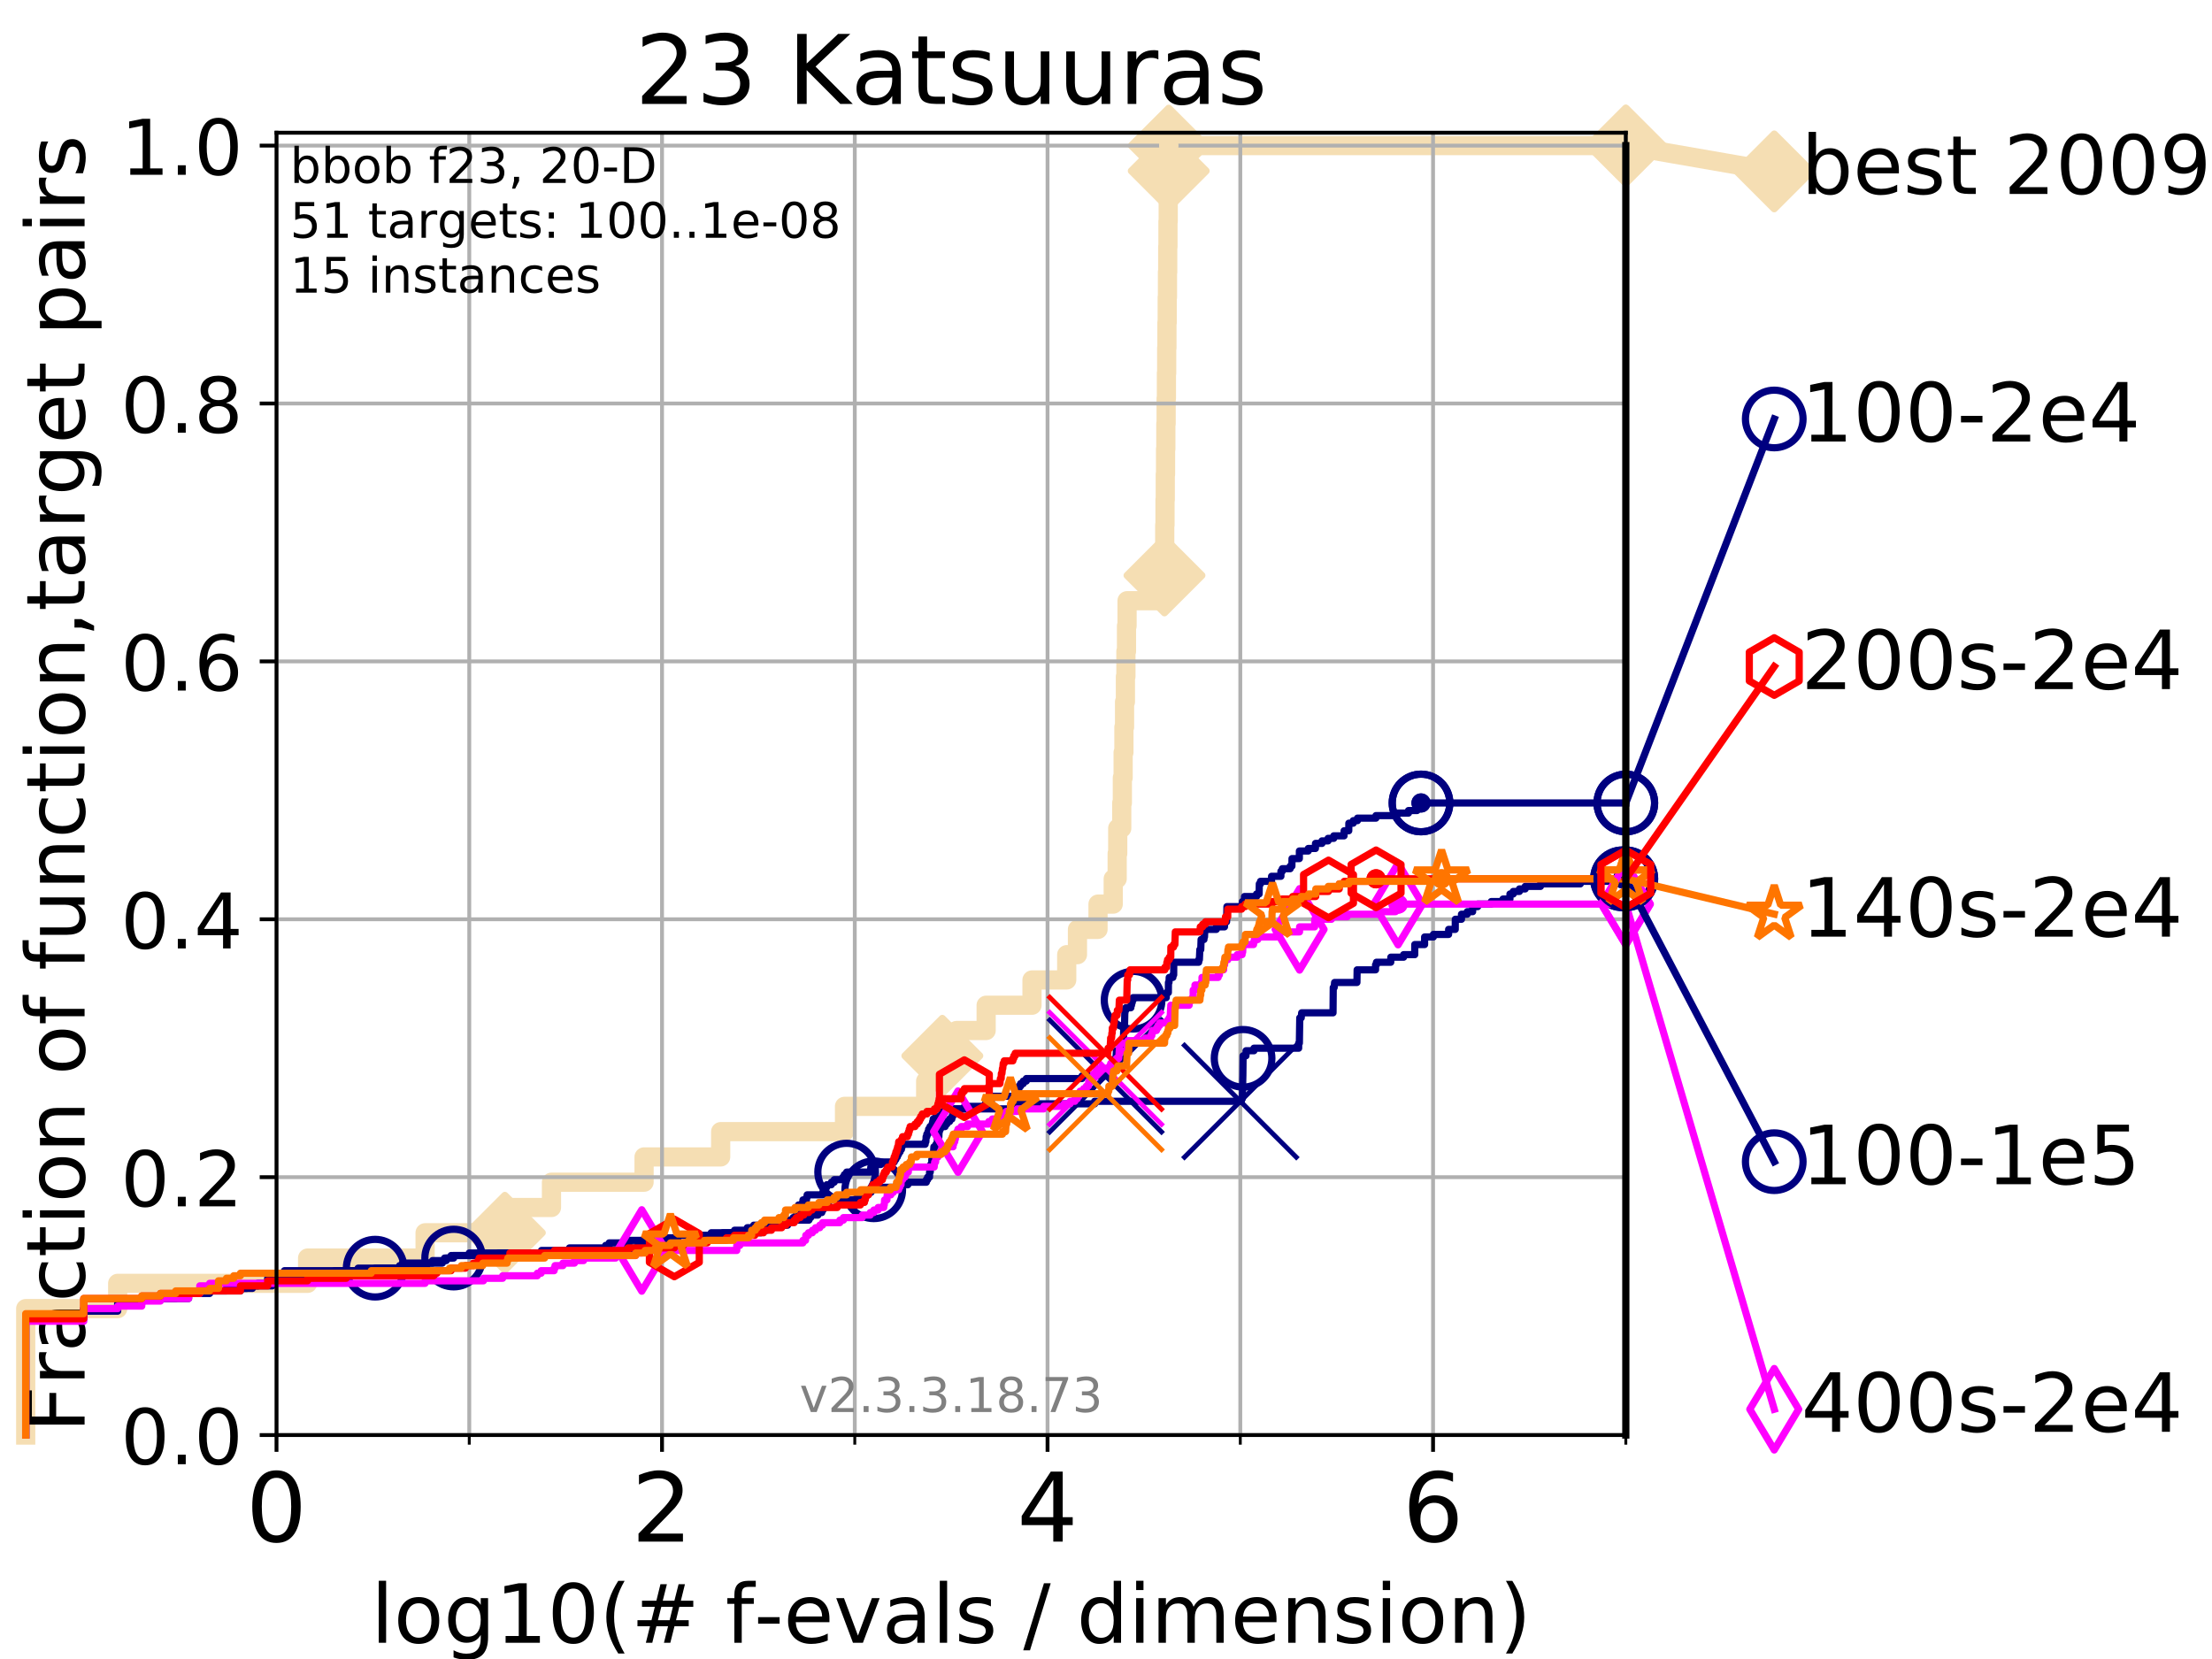 <?xml version="1.0" encoding="utf-8" standalone="no"?>
<!DOCTYPE svg PUBLIC "-//W3C//DTD SVG 1.1//EN"
  "http://www.w3.org/Graphics/SVG/1.1/DTD/svg11.dtd">
<!-- Created with matplotlib (https://matplotlib.org/) -->
<svg height="345.6pt" version="1.1" viewBox="0 0 460.8 345.6" width="460.8pt" xmlns="http://www.w3.org/2000/svg" xmlns:xlink="http://www.w3.org/1999/xlink">
 <defs>
  <style type="text/css">
*{stroke-linecap:butt;stroke-linejoin:round;}
  </style>
 </defs>
 <g id="figure_1">
  <g id="patch_1">
   <path d="M 0 345.6 
L 460.8 345.6 
L 460.8 0 
L 0 0 
z
" style="fill:#ffffff;"/>
  </g>
  <g id="axes_1">
   <g id="patch_2">
    <path d="M 57.6 298.944 
L 338.688 298.944 
L 338.688 27.648 
L 57.6 27.648 
z
" style="fill:#ffffff;"/>
   </g>
   <g id="line2d_1">
    <path d="M 5.357 298.944 
L 5.357 272.61 
L 24.516 272.61 
L 24.516 267.343 
L 64.08 267.343 
L 64.08 262.076 
L 88.554 262.076 
L 88.554 256.809 
L 105.172 256.809 
L 105.172 251.542 
L 114.882 251.542 
L 114.882 246.275 
L 134.171 246.275 
L 134.171 241.009 
L 150.129 241.009 
L 150.129 235.742 
L 175.925 235.742 
L 175.925 230.475 
L 192.834 230.475 
L 192.834 225.208 
L 196.305 225.208 
L 196.305 219.941 
L 199.268 219.941 
L 199.268 214.674 
L 205.433 214.674 
L 205.433 209.407 
L 214.986 209.407 
L 214.986 204.141 
L 222.217 204.141 
L 222.217 198.874 
L 224.454 198.874 
L 224.454 193.607 
L 228.738 193.607 
L 228.738 188.34 
L 231.905 188.34 
L 231.905 183.073 
L 232.727 183.073 
L 232.727 177.806 
L 232.844 177.806 
L 232.844 172.539 
L 233.678 172.539 
L 233.678 167.272 
L 233.808 167.272 
L 233.808 162.006 
L 233.969 162.006 
L 233.969 156.739 
L 234.131 156.739 
L 234.131 151.472 
L 234.264 151.472 
L 234.264 146.205 
L 234.446 146.205 
L 234.446 140.938 
L 234.547 140.938 
L 234.547 135.671 
L 234.67 135.671 
L 234.67 130.404 
L 234.788 130.404 
L 234.788 125.138 
L 242.507 125.138 
L 242.507 119.871 
L 242.581 119.871 
L 242.581 114.604 
L 242.636 114.604 
L 242.636 109.337 
L 242.694 109.337 
L 242.694 104.07 
L 242.749 104.07 
L 242.749 98.803 
L 242.806 98.803 
L 242.806 93.536 
L 242.865 93.536 
L 242.865 88.27 
L 242.927 88.27 
L 242.927 83.003 
L 242.984 83.003 
L 242.984 77.736 
L 243.042 77.736 
L 243.042 72.469 
L 243.092 72.469 
L 243.092 67.202 
L 243.151 67.202 
L 243.151 61.935 
L 243.205 61.935 
L 243.205 56.668 
L 243.257 56.668 
L 243.257 51.402 
L 243.308 51.402 
L 243.308 46.135 
L 243.358 46.135 
L 243.358 40.868 
L 243.403 40.868 
L 243.403 35.601 
L 243.469 35.601 
L 243.469 30.334 
L 338.688 30.334 
" style="fill:none;stroke:#f5deb3;stroke-linecap:square;stroke-width:4;"/>
   </g>
   <g id="line2d_2">
    <defs>
     <path d="M -0 7.778 
L 7.778 0 
L 0 -7.778 
L -7.778 -0 
z
" id="m27376605be" style="stroke:#f5deb3;stroke-linejoin:miter;stroke-width:1.5;"/>
    </defs>
    <g>
     <use style="fill:#f5deb3;stroke:#f5deb3;stroke-linejoin:miter;stroke-width:1.5;" x="105.172" xlink:href="#m27376605be" y="256.809"/>
     <use style="fill:#f5deb3;stroke:#f5deb3;stroke-linejoin:miter;stroke-width:1.5;" x="196.305" xlink:href="#m27376605be" y="219.941"/>
     <use style="fill:#f5deb3;stroke:#f5deb3;stroke-linejoin:miter;stroke-width:1.5;" x="242.581" xlink:href="#m27376605be" y="119.871"/>
     <use style="fill:#f5deb3;stroke:#f5deb3;stroke-linejoin:miter;stroke-width:1.5;" x="243.469" xlink:href="#m27376605be" y="35.601"/>
     <use style="fill:#f5deb3;stroke:#f5deb3;stroke-linejoin:miter;stroke-width:1.5;" x="243.469" xlink:href="#m27376605be" y="30.334"/>
     <use style="fill:#f5deb3;stroke:#f5deb3;stroke-linejoin:miter;stroke-width:1.5;" x="338.688" xlink:href="#m27376605be" y="30.334"/>
    </g>
   </g>
   <g id="line2d_3">
    <path style="fill:none;stroke:#f5deb3;stroke-linecap:square;stroke-width:4;"/>
    <g/>
   </g>
   <g id="line2d_4">
    <path d="M 338.688 30.334 
L 369.608 35.706 
" style="fill:none;stroke:#f5deb3;stroke-linecap:square;stroke-width:4;"/>
    <g>
     <use style="fill:#f5deb3;stroke:#f5deb3;stroke-linejoin:miter;stroke-width:1.5;" x="338.688" xlink:href="#m27376605be" y="30.334"/>
     <use style="fill:#f5deb3;stroke:#f5deb3;stroke-linejoin:miter;stroke-width:1.5;" x="369.608" xlink:href="#m27376605be" y="35.706"/>
    </g>
   </g>
   <g id="matplotlib.axis_1">
    <g id="xtick_1">
     <g id="line2d_5">
      <path clip-path="url(#p5b885cdb37)" d="M 57.6 298.944 
L 57.6 27.648 
" style="fill:none;stroke:#b0b0b0;stroke-linecap:square;stroke-width:0.8;"/>
     </g>
     <g id="line2d_6">
      <defs>
       <path d="M 0 0 
L 0 3.5 
" id="m7ac9299a54" style="stroke:#000000;stroke-width:0.8;"/>
      </defs>
      <g>
       <use style="stroke:#000000;stroke-width:0.8;" x="57.6" xlink:href="#m7ac9299a54" y="298.944"/>
      </g>
     </g>
     <g id="text_1">
      <!-- 0 -->
      <defs>
       <path d="M 31.781 66.406 
Q 24.172 66.406 20.328 58.906 
Q 16.5 51.422 16.5 36.375 
Q 16.5 21.391 20.328 13.891 
Q 24.172 6.391 31.781 6.391 
Q 39.453 6.391 43.281 13.891 
Q 47.125 21.391 47.125 36.375 
Q 47.125 51.422 43.281 58.906 
Q 39.453 66.406 31.781 66.406 
z
M 31.781 74.219 
Q 44.047 74.219 50.516 64.516 
Q 56.984 54.828 56.984 36.375 
Q 56.984 17.969 50.516 8.266 
Q 44.047 -1.422 31.781 -1.422 
Q 19.531 -1.422 13.062 8.266 
Q 6.594 17.969 6.594 36.375 
Q 6.594 54.828 13.062 64.516 
Q 19.531 74.219 31.781 74.219 
z
" id="DejaVuSans-48"/>
      </defs>
      <g transform="translate(51.237 321.141)scale(0.2 -0.2)">
       <use xlink:href="#DejaVuSans-48"/>
      </g>
     </g>
    </g>
    <g id="xtick_2">
     <g id="line2d_7">
      <path clip-path="url(#p5b885cdb37)" d="M 137.911 298.944 
L 137.911 27.648 
" style="fill:none;stroke:#b0b0b0;stroke-linecap:square;stroke-width:0.8;"/>
     </g>
     <g id="line2d_8">
      <g>
       <use style="stroke:#000000;stroke-width:0.8;" x="137.911" xlink:href="#m7ac9299a54" y="298.944"/>
      </g>
     </g>
     <g id="text_2">
      <!-- 2 -->
      <defs>
       <path d="M 19.188 8.297 
L 53.609 8.297 
L 53.609 0 
L 7.328 0 
L 7.328 8.297 
Q 12.938 14.109 22.625 23.891 
Q 32.328 33.688 34.812 36.531 
Q 39.547 41.844 41.422 45.531 
Q 43.312 49.219 43.312 52.781 
Q 43.312 58.594 39.234 62.25 
Q 35.156 65.922 28.609 65.922 
Q 23.969 65.922 18.812 64.312 
Q 13.672 62.703 7.812 59.422 
L 7.812 69.391 
Q 13.766 71.781 18.938 73 
Q 24.125 74.219 28.422 74.219 
Q 39.75 74.219 46.484 68.547 
Q 53.219 62.891 53.219 53.422 
Q 53.219 48.922 51.531 44.891 
Q 49.859 40.875 45.406 35.406 
Q 44.188 33.984 37.641 27.219 
Q 31.109 20.453 19.188 8.297 
z
" id="DejaVuSans-50"/>
      </defs>
      <g transform="translate(131.548 321.141)scale(0.2 -0.2)">
       <use xlink:href="#DejaVuSans-50"/>
      </g>
     </g>
    </g>
    <g id="xtick_3">
     <g id="line2d_9">
      <path clip-path="url(#p5b885cdb37)" d="M 218.222 298.944 
L 218.222 27.648 
" style="fill:none;stroke:#b0b0b0;stroke-linecap:square;stroke-width:0.8;"/>
     </g>
     <g id="line2d_10">
      <g>
       <use style="stroke:#000000;stroke-width:0.8;" x="218.222" xlink:href="#m7ac9299a54" y="298.944"/>
      </g>
     </g>
     <g id="text_3">
      <!-- 4 -->
      <defs>
       <path d="M 37.797 64.312 
L 12.891 25.391 
L 37.797 25.391 
z
M 35.203 72.906 
L 47.609 72.906 
L 47.609 25.391 
L 58.016 25.391 
L 58.016 17.188 
L 47.609 17.188 
L 47.609 0 
L 37.797 0 
L 37.797 17.188 
L 4.891 17.188 
L 4.891 26.703 
z
" id="DejaVuSans-52"/>
      </defs>
      <g transform="translate(211.859 321.141)scale(0.2 -0.2)">
       <use xlink:href="#DejaVuSans-52"/>
      </g>
     </g>
    </g>
    <g id="xtick_4">
     <g id="line2d_11">
      <path clip-path="url(#p5b885cdb37)" d="M 298.533 298.944 
L 298.533 27.648 
" style="fill:none;stroke:#b0b0b0;stroke-linecap:square;stroke-width:0.8;"/>
     </g>
     <g id="line2d_12">
      <g>
       <use style="stroke:#000000;stroke-width:0.8;" x="298.533" xlink:href="#m7ac9299a54" y="298.944"/>
      </g>
     </g>
     <g id="text_4">
      <!-- 6 -->
      <defs>
       <path d="M 33.016 40.375 
Q 26.375 40.375 22.484 35.828 
Q 18.609 31.297 18.609 23.391 
Q 18.609 15.531 22.484 10.953 
Q 26.375 6.391 33.016 6.391 
Q 39.656 6.391 43.531 10.953 
Q 47.406 15.531 47.406 23.391 
Q 47.406 31.297 43.531 35.828 
Q 39.656 40.375 33.016 40.375 
z
M 52.594 71.297 
L 52.594 62.312 
Q 48.875 64.062 45.094 64.984 
Q 41.312 65.922 37.594 65.922 
Q 27.828 65.922 22.672 59.328 
Q 17.531 52.734 16.797 39.406 
Q 19.672 43.656 24.016 45.922 
Q 28.375 48.188 33.594 48.188 
Q 44.578 48.188 50.953 41.516 
Q 57.328 34.859 57.328 23.391 
Q 57.328 12.156 50.688 5.359 
Q 44.047 -1.422 33.016 -1.422 
Q 20.359 -1.422 13.672 8.266 
Q 6.984 17.969 6.984 36.375 
Q 6.984 53.656 15.188 63.938 
Q 23.391 74.219 37.203 74.219 
Q 40.922 74.219 44.703 73.484 
Q 48.484 72.75 52.594 71.297 
z
" id="DejaVuSans-54"/>
      </defs>
      <g transform="translate(292.17 321.141)scale(0.2 -0.2)">
       <use xlink:href="#DejaVuSans-54"/>
      </g>
     </g>
    </g>
    <g id="xtick_5">
     <g id="line2d_13">
      <path clip-path="url(#p5b885cdb37)" d="M 97.755 298.944 
L 97.755 27.648 
" style="fill:none;stroke:#b0b0b0;stroke-linecap:square;stroke-width:0.8;"/>
     </g>
     <g id="line2d_14">
      <defs>
       <path d="M 0 0 
L 0 2 
" id="md40fd14fe2" style="stroke:#000000;stroke-width:0.6;"/>
      </defs>
      <g>
       <use style="stroke:#000000;stroke-width:0.6;" x="97.755" xlink:href="#md40fd14fe2" y="298.944"/>
      </g>
     </g>
    </g>
    <g id="xtick_6">
     <g id="line2d_15">
      <path clip-path="url(#p5b885cdb37)" d="M 178.066 298.944 
L 178.066 27.648 
" style="fill:none;stroke:#b0b0b0;stroke-linecap:square;stroke-width:0.8;"/>
     </g>
     <g id="line2d_16">
      <g>
       <use style="stroke:#000000;stroke-width:0.6;" x="178.066" xlink:href="#md40fd14fe2" y="298.944"/>
      </g>
     </g>
    </g>
    <g id="xtick_7">
     <g id="line2d_17">
      <path clip-path="url(#p5b885cdb37)" d="M 258.377 298.944 
L 258.377 27.648 
" style="fill:none;stroke:#b0b0b0;stroke-linecap:square;stroke-width:0.8;"/>
     </g>
     <g id="line2d_18">
      <g>
       <use style="stroke:#000000;stroke-width:0.6;" x="258.377" xlink:href="#md40fd14fe2" y="298.944"/>
      </g>
     </g>
    </g>
    <g id="xtick_8">
     <g id="line2d_19">
      <path clip-path="url(#p5b885cdb37)" d="M 338.688 298.944 
L 338.688 27.648 
" style="fill:none;stroke:#b0b0b0;stroke-linecap:square;stroke-width:0.8;"/>
     </g>
     <g id="line2d_20">
      <g>
       <use style="stroke:#000000;stroke-width:0.6;" x="338.688" xlink:href="#md40fd14fe2" y="298.944"/>
      </g>
     </g>
    </g>
    <g id="text_5">
     <!-- log10(# f-evals / dimension) -->
     <defs>
      <path d="M 9.422 75.984 
L 18.406 75.984 
L 18.406 0 
L 9.422 0 
z
" id="DejaVuSans-108"/>
      <path d="M 30.609 48.391 
Q 23.391 48.391 19.188 42.75 
Q 14.984 37.109 14.984 27.297 
Q 14.984 17.484 19.156 11.844 
Q 23.344 6.203 30.609 6.203 
Q 37.797 6.203 41.984 11.859 
Q 46.188 17.531 46.188 27.297 
Q 46.188 37.016 41.984 42.703 
Q 37.797 48.391 30.609 48.391 
z
M 30.609 56 
Q 42.328 56 49.016 48.375 
Q 55.719 40.766 55.719 27.297 
Q 55.719 13.875 49.016 6.219 
Q 42.328 -1.422 30.609 -1.422 
Q 18.844 -1.422 12.172 6.219 
Q 5.516 13.875 5.516 27.297 
Q 5.516 40.766 12.172 48.375 
Q 18.844 56 30.609 56 
z
" id="DejaVuSans-111"/>
      <path d="M 45.406 27.984 
Q 45.406 37.75 41.375 43.109 
Q 37.359 48.484 30.078 48.484 
Q 22.859 48.484 18.828 43.109 
Q 14.797 37.75 14.797 27.984 
Q 14.797 18.266 18.828 12.891 
Q 22.859 7.516 30.078 7.516 
Q 37.359 7.516 41.375 12.891 
Q 45.406 18.266 45.406 27.984 
z
M 54.391 6.781 
Q 54.391 -7.172 48.188 -13.984 
Q 42 -20.797 29.203 -20.797 
Q 24.469 -20.797 20.266 -20.094 
Q 16.062 -19.391 12.109 -17.922 
L 12.109 -9.188 
Q 16.062 -11.328 19.922 -12.344 
Q 23.781 -13.375 27.781 -13.375 
Q 36.625 -13.375 41.016 -8.766 
Q 45.406 -4.156 45.406 5.172 
L 45.406 9.625 
Q 42.625 4.781 38.281 2.391 
Q 33.938 0 27.875 0 
Q 17.828 0 11.672 7.656 
Q 5.516 15.328 5.516 27.984 
Q 5.516 40.672 11.672 48.328 
Q 17.828 56 27.875 56 
Q 33.938 56 38.281 53.609 
Q 42.625 51.219 45.406 46.391 
L 45.406 54.688 
L 54.391 54.688 
z
" id="DejaVuSans-103"/>
      <path d="M 12.406 8.297 
L 28.516 8.297 
L 28.516 63.922 
L 10.984 60.406 
L 10.984 69.391 
L 28.422 72.906 
L 38.281 72.906 
L 38.281 8.297 
L 54.391 8.297 
L 54.391 0 
L 12.406 0 
z
" id="DejaVuSans-49"/>
      <path d="M 31 75.875 
Q 24.469 64.656 21.281 53.656 
Q 18.109 42.672 18.109 31.391 
Q 18.109 20.125 21.312 9.062 
Q 24.516 -2 31 -13.188 
L 23.188 -13.188 
Q 15.875 -1.703 12.234 9.375 
Q 8.594 20.453 8.594 31.391 
Q 8.594 42.281 12.203 53.312 
Q 15.828 64.359 23.188 75.875 
z
" id="DejaVuSans-40"/>
      <path d="M 51.125 44 
L 36.922 44 
L 32.812 27.688 
L 47.125 27.688 
z
M 43.797 71.781 
L 38.719 51.516 
L 52.984 51.516 
L 58.109 71.781 
L 65.922 71.781 
L 60.891 51.516 
L 76.125 51.516 
L 76.125 44 
L 58.984 44 
L 54.984 27.688 
L 70.516 27.688 
L 70.516 20.219 
L 53.078 20.219 
L 48 0 
L 40.188 0 
L 45.219 20.219 
L 30.906 20.219 
L 25.875 0 
L 18.016 0 
L 23.094 20.219 
L 7.719 20.219 
L 7.719 27.688 
L 24.906 27.688 
L 29 44 
L 13.281 44 
L 13.281 51.516 
L 30.906 51.516 
L 35.891 71.781 
z
" id="DejaVuSans-35"/>
      <path id="DejaVuSans-32"/>
      <path d="M 37.109 75.984 
L 37.109 68.5 
L 28.516 68.5 
Q 23.688 68.5 21.797 66.547 
Q 19.922 64.594 19.922 59.516 
L 19.922 54.688 
L 34.719 54.688 
L 34.719 47.703 
L 19.922 47.703 
L 19.922 0 
L 10.891 0 
L 10.891 47.703 
L 2.297 47.703 
L 2.297 54.688 
L 10.891 54.688 
L 10.891 58.5 
Q 10.891 67.625 15.141 71.797 
Q 19.391 75.984 28.609 75.984 
z
" id="DejaVuSans-102"/>
      <path d="M 4.891 31.391 
L 31.203 31.391 
L 31.203 23.391 
L 4.891 23.391 
z
" id="DejaVuSans-45"/>
      <path d="M 56.203 29.594 
L 56.203 25.203 
L 14.891 25.203 
Q 15.484 15.922 20.484 11.062 
Q 25.484 6.203 34.422 6.203 
Q 39.594 6.203 44.453 7.469 
Q 49.312 8.734 54.109 11.281 
L 54.109 2.781 
Q 49.266 0.734 44.188 -0.344 
Q 39.109 -1.422 33.891 -1.422 
Q 20.797 -1.422 13.156 6.188 
Q 5.516 13.812 5.516 26.812 
Q 5.516 40.234 12.766 48.109 
Q 20.016 56 32.328 56 
Q 43.359 56 49.781 48.891 
Q 56.203 41.797 56.203 29.594 
z
M 47.219 32.234 
Q 47.125 39.594 43.094 43.984 
Q 39.062 48.391 32.422 48.391 
Q 24.906 48.391 20.391 44.141 
Q 15.875 39.891 15.188 32.172 
z
" id="DejaVuSans-101"/>
      <path d="M 2.984 54.688 
L 12.5 54.688 
L 29.594 8.797 
L 46.688 54.688 
L 56.203 54.688 
L 35.688 0 
L 23.484 0 
z
" id="DejaVuSans-118"/>
      <path d="M 34.281 27.484 
Q 23.391 27.484 19.188 25 
Q 14.984 22.516 14.984 16.5 
Q 14.984 11.719 18.141 8.906 
Q 21.297 6.109 26.703 6.109 
Q 34.188 6.109 38.703 11.406 
Q 43.219 16.703 43.219 25.484 
L 43.219 27.484 
z
M 52.203 31.203 
L 52.203 0 
L 43.219 0 
L 43.219 8.297 
Q 40.141 3.328 35.547 0.953 
Q 30.953 -1.422 24.312 -1.422 
Q 15.922 -1.422 10.953 3.297 
Q 6 8.016 6 15.922 
Q 6 25.141 12.172 29.828 
Q 18.359 34.516 30.609 34.516 
L 43.219 34.516 
L 43.219 35.406 
Q 43.219 41.609 39.141 45 
Q 35.062 48.391 27.688 48.391 
Q 23 48.391 18.547 47.266 
Q 14.109 46.141 10.016 43.891 
L 10.016 52.203 
Q 14.938 54.109 19.578 55.047 
Q 24.219 56 28.609 56 
Q 40.484 56 46.344 49.844 
Q 52.203 43.703 52.203 31.203 
z
" id="DejaVuSans-97"/>
      <path d="M 44.281 53.078 
L 44.281 44.578 
Q 40.484 46.531 36.375 47.5 
Q 32.281 48.484 27.875 48.484 
Q 21.188 48.484 17.844 46.438 
Q 14.5 44.391 14.5 40.281 
Q 14.5 37.156 16.891 35.375 
Q 19.281 33.594 26.516 31.984 
L 29.594 31.297 
Q 39.156 29.25 43.188 25.516 
Q 47.219 21.781 47.219 15.094 
Q 47.219 7.469 41.188 3.016 
Q 35.156 -1.422 24.609 -1.422 
Q 20.219 -1.422 15.453 -0.562 
Q 10.688 0.297 5.422 2 
L 5.422 11.281 
Q 10.406 8.688 15.234 7.391 
Q 20.062 6.109 24.812 6.109 
Q 31.156 6.109 34.562 8.281 
Q 37.984 10.453 37.984 14.406 
Q 37.984 18.062 35.516 20.016 
Q 33.062 21.969 24.703 23.781 
L 21.578 24.516 
Q 13.234 26.266 9.516 29.906 
Q 5.812 33.547 5.812 39.891 
Q 5.812 47.609 11.281 51.797 
Q 16.75 56 26.812 56 
Q 31.781 56 36.172 55.266 
Q 40.578 54.547 44.281 53.078 
z
" id="DejaVuSans-115"/>
      <path d="M 25.391 72.906 
L 33.688 72.906 
L 8.297 -9.281 
L 0 -9.281 
z
" id="DejaVuSans-47"/>
      <path d="M 45.406 46.391 
L 45.406 75.984 
L 54.391 75.984 
L 54.391 0 
L 45.406 0 
L 45.406 8.203 
Q 42.578 3.328 38.25 0.953 
Q 33.938 -1.422 27.875 -1.422 
Q 17.969 -1.422 11.734 6.484 
Q 5.516 14.406 5.516 27.297 
Q 5.516 40.188 11.734 48.094 
Q 17.969 56 27.875 56 
Q 33.938 56 38.25 53.625 
Q 42.578 51.266 45.406 46.391 
z
M 14.797 27.297 
Q 14.797 17.391 18.875 11.75 
Q 22.953 6.109 30.078 6.109 
Q 37.203 6.109 41.297 11.75 
Q 45.406 17.391 45.406 27.297 
Q 45.406 37.203 41.297 42.844 
Q 37.203 48.484 30.078 48.484 
Q 22.953 48.484 18.875 42.844 
Q 14.797 37.203 14.797 27.297 
z
" id="DejaVuSans-100"/>
      <path d="M 9.422 54.688 
L 18.406 54.688 
L 18.406 0 
L 9.422 0 
z
M 9.422 75.984 
L 18.406 75.984 
L 18.406 64.594 
L 9.422 64.594 
z
" id="DejaVuSans-105"/>
      <path d="M 52 44.188 
Q 55.375 50.25 60.062 53.125 
Q 64.75 56 71.094 56 
Q 79.641 56 84.281 50.016 
Q 88.922 44.047 88.922 33.016 
L 88.922 0 
L 79.891 0 
L 79.891 32.719 
Q 79.891 40.578 77.094 44.375 
Q 74.312 48.188 68.609 48.188 
Q 61.625 48.188 57.562 43.547 
Q 53.516 38.922 53.516 30.906 
L 53.516 0 
L 44.484 0 
L 44.484 32.719 
Q 44.484 40.625 41.703 44.406 
Q 38.922 48.188 33.109 48.188 
Q 26.219 48.188 22.156 43.531 
Q 18.109 38.875 18.109 30.906 
L 18.109 0 
L 9.078 0 
L 9.078 54.688 
L 18.109 54.688 
L 18.109 46.188 
Q 21.188 51.219 25.484 53.609 
Q 29.781 56 35.688 56 
Q 41.656 56 45.828 52.969 
Q 50 49.953 52 44.188 
z
" id="DejaVuSans-109"/>
      <path d="M 54.891 33.016 
L 54.891 0 
L 45.906 0 
L 45.906 32.719 
Q 45.906 40.484 42.875 44.328 
Q 39.844 48.188 33.797 48.188 
Q 26.516 48.188 22.312 43.547 
Q 18.109 38.922 18.109 30.906 
L 18.109 0 
L 9.078 0 
L 9.078 54.688 
L 18.109 54.688 
L 18.109 46.188 
Q 21.344 51.125 25.703 53.562 
Q 30.078 56 35.797 56 
Q 45.219 56 50.047 50.172 
Q 54.891 44.344 54.891 33.016 
z
" id="DejaVuSans-110"/>
      <path d="M 8.016 75.875 
L 15.828 75.875 
Q 23.141 64.359 26.781 53.312 
Q 30.422 42.281 30.422 31.391 
Q 30.422 20.453 26.781 9.375 
Q 23.141 -1.703 15.828 -13.188 
L 8.016 -13.188 
Q 14.5 -2 17.703 9.062 
Q 20.906 20.125 20.906 31.391 
Q 20.906 42.672 17.703 53.656 
Q 14.5 64.656 8.016 75.875 
z
" id="DejaVuSans-41"/>
     </defs>
     <g transform="translate(77.303 342.218)scale(0.17 -0.17)">
      <use xlink:href="#DejaVuSans-108"/>
      <use x="27.783" xlink:href="#DejaVuSans-111"/>
      <use x="88.965" xlink:href="#DejaVuSans-103"/>
      <use x="152.441" xlink:href="#DejaVuSans-49"/>
      <use x="216.064" xlink:href="#DejaVuSans-48"/>
      <use x="279.688" xlink:href="#DejaVuSans-40"/>
      <use x="318.701" xlink:href="#DejaVuSans-35"/>
      <use x="402.49" xlink:href="#DejaVuSans-32"/>
      <use x="434.277" xlink:href="#DejaVuSans-102"/>
      <use x="469.404" xlink:href="#DejaVuSans-45"/>
      <use x="505.488" xlink:href="#DejaVuSans-101"/>
      <use x="567.012" xlink:href="#DejaVuSans-118"/>
      <use x="626.191" xlink:href="#DejaVuSans-97"/>
      <use x="687.471" xlink:href="#DejaVuSans-108"/>
      <use x="715.254" xlink:href="#DejaVuSans-115"/>
      <use x="767.354" xlink:href="#DejaVuSans-32"/>
      <use x="799.141" xlink:href="#DejaVuSans-47"/>
      <use x="832.832" xlink:href="#DejaVuSans-32"/>
      <use x="864.619" xlink:href="#DejaVuSans-100"/>
      <use x="928.096" xlink:href="#DejaVuSans-105"/>
      <use x="955.879" xlink:href="#DejaVuSans-109"/>
      <use x="1053.291" xlink:href="#DejaVuSans-101"/>
      <use x="1114.814" xlink:href="#DejaVuSans-110"/>
      <use x="1178.193" xlink:href="#DejaVuSans-115"/>
      <use x="1230.293" xlink:href="#DejaVuSans-105"/>
      <use x="1258.076" xlink:href="#DejaVuSans-111"/>
      <use x="1319.258" xlink:href="#DejaVuSans-110"/>
      <use x="1382.637" xlink:href="#DejaVuSans-41"/>
     </g>
    </g>
   </g>
   <g id="matplotlib.axis_2">
    <g id="ytick_1">
     <g id="line2d_21">
      <path clip-path="url(#p5b885cdb37)" d="M 57.6 298.944 
L 338.688 298.944 
" style="fill:none;stroke:#b0b0b0;stroke-linecap:square;stroke-width:0.8;"/>
     </g>
     <g id="line2d_22">
      <defs>
       <path d="M 0 0 
L -3.5 0 
" id="m638bcc0b29" style="stroke:#000000;stroke-width:0.8;"/>
      </defs>
      <g>
       <use style="stroke:#000000;stroke-width:0.8;" x="57.6" xlink:href="#m638bcc0b29" y="298.944"/>
      </g>
     </g>
     <g id="text_6">
      <!-- 0.0 -->
      <defs>
       <path d="M 10.688 12.406 
L 21 12.406 
L 21 0 
L 10.688 0 
z
" id="DejaVuSans-46"/>
      </defs>
      <g transform="translate(25.155 305.023)scale(0.16 -0.16)">
       <use xlink:href="#DejaVuSans-48"/>
       <use x="63.623" xlink:href="#DejaVuSans-46"/>
       <use x="95.41" xlink:href="#DejaVuSans-48"/>
      </g>
     </g>
    </g>
    <g id="ytick_2">
     <g id="line2d_23">
      <path clip-path="url(#p5b885cdb37)" d="M 57.6 245.222 
L 338.688 245.222 
" style="fill:none;stroke:#b0b0b0;stroke-linecap:square;stroke-width:0.8;"/>
     </g>
     <g id="line2d_24">
      <g>
       <use style="stroke:#000000;stroke-width:0.8;" x="57.6" xlink:href="#m638bcc0b29" y="245.222"/>
      </g>
     </g>
     <g id="text_7">
      <!-- 0.2 -->
      <g transform="translate(25.155 251.301)scale(0.16 -0.16)">
       <use xlink:href="#DejaVuSans-48"/>
       <use x="63.623" xlink:href="#DejaVuSans-46"/>
       <use x="95.41" xlink:href="#DejaVuSans-50"/>
      </g>
     </g>
    </g>
    <g id="ytick_3">
     <g id="line2d_25">
      <path clip-path="url(#p5b885cdb37)" d="M 57.6 191.5 
L 338.688 191.5 
" style="fill:none;stroke:#b0b0b0;stroke-linecap:square;stroke-width:0.8;"/>
     </g>
     <g id="line2d_26">
      <g>
       <use style="stroke:#000000;stroke-width:0.8;" x="57.6" xlink:href="#m638bcc0b29" y="191.5"/>
      </g>
     </g>
     <g id="text_8">
      <!-- 0.4 -->
      <g transform="translate(25.155 197.579)scale(0.16 -0.16)">
       <use xlink:href="#DejaVuSans-48"/>
       <use x="63.623" xlink:href="#DejaVuSans-46"/>
       <use x="95.41" xlink:href="#DejaVuSans-52"/>
      </g>
     </g>
    </g>
    <g id="ytick_4">
     <g id="line2d_27">
      <path clip-path="url(#p5b885cdb37)" d="M 57.6 137.778 
L 338.688 137.778 
" style="fill:none;stroke:#b0b0b0;stroke-linecap:square;stroke-width:0.8;"/>
     </g>
     <g id="line2d_28">
      <g>
       <use style="stroke:#000000;stroke-width:0.8;" x="57.6" xlink:href="#m638bcc0b29" y="137.778"/>
      </g>
     </g>
     <g id="text_9">
      <!-- 0.6 -->
      <g transform="translate(25.155 143.857)scale(0.16 -0.16)">
       <use xlink:href="#DejaVuSans-48"/>
       <use x="63.623" xlink:href="#DejaVuSans-46"/>
       <use x="95.41" xlink:href="#DejaVuSans-54"/>
      </g>
     </g>
    </g>
    <g id="ytick_5">
     <g id="line2d_29">
      <path clip-path="url(#p5b885cdb37)" d="M 57.6 84.056 
L 338.688 84.056 
" style="fill:none;stroke:#b0b0b0;stroke-linecap:square;stroke-width:0.8;"/>
     </g>
     <g id="line2d_30">
      <g>
       <use style="stroke:#000000;stroke-width:0.8;" x="57.6" xlink:href="#m638bcc0b29" y="84.056"/>
      </g>
     </g>
     <g id="text_10">
      <!-- 0.8 -->
      <defs>
       <path d="M 31.781 34.625 
Q 24.75 34.625 20.719 30.859 
Q 16.703 27.094 16.703 20.516 
Q 16.703 13.922 20.719 10.156 
Q 24.75 6.391 31.781 6.391 
Q 38.812 6.391 42.859 10.172 
Q 46.922 13.969 46.922 20.516 
Q 46.922 27.094 42.891 30.859 
Q 38.875 34.625 31.781 34.625 
z
M 21.922 38.812 
Q 15.578 40.375 12.031 44.719 
Q 8.5 49.078 8.5 55.328 
Q 8.5 64.062 14.719 69.141 
Q 20.953 74.219 31.781 74.219 
Q 42.672 74.219 48.875 69.141 
Q 55.078 64.062 55.078 55.328 
Q 55.078 49.078 51.531 44.719 
Q 48 40.375 41.703 38.812 
Q 48.828 37.156 52.797 32.312 
Q 56.781 27.484 56.781 20.516 
Q 56.781 9.906 50.312 4.234 
Q 43.844 -1.422 31.781 -1.422 
Q 19.734 -1.422 13.25 4.234 
Q 6.781 9.906 6.781 20.516 
Q 6.781 27.484 10.781 32.312 
Q 14.797 37.156 21.922 38.812 
z
M 18.312 54.391 
Q 18.312 48.734 21.844 45.562 
Q 25.391 42.391 31.781 42.391 
Q 38.141 42.391 41.719 45.562 
Q 45.312 48.734 45.312 54.391 
Q 45.312 60.062 41.719 63.234 
Q 38.141 66.406 31.781 66.406 
Q 25.391 66.406 21.844 63.234 
Q 18.312 60.062 18.312 54.391 
z
" id="DejaVuSans-56"/>
      </defs>
      <g transform="translate(25.155 90.135)scale(0.16 -0.16)">
       <use xlink:href="#DejaVuSans-48"/>
       <use x="63.623" xlink:href="#DejaVuSans-46"/>
       <use x="95.41" xlink:href="#DejaVuSans-56"/>
      </g>
     </g>
    </g>
    <g id="ytick_6">
     <g id="line2d_31">
      <path clip-path="url(#p5b885cdb37)" d="M 57.6 30.334 
L 338.688 30.334 
" style="fill:none;stroke:#b0b0b0;stroke-linecap:square;stroke-width:0.8;"/>
     </g>
     <g id="line2d_32">
      <g>
       <use style="stroke:#000000;stroke-width:0.8;" x="57.6" xlink:href="#m638bcc0b29" y="30.334"/>
      </g>
     </g>
     <g id="text_11">
      <!-- 1.0 -->
      <g transform="translate(25.155 36.413)scale(0.16 -0.16)">
       <use xlink:href="#DejaVuSans-49"/>
       <use x="63.623" xlink:href="#DejaVuSans-46"/>
       <use x="95.41" xlink:href="#DejaVuSans-48"/>
      </g>
     </g>
    </g>
    <g id="text_12">
     <!-- Fraction of function,target pairs -->
     <defs>
      <path d="M 9.812 72.906 
L 51.703 72.906 
L 51.703 64.594 
L 19.672 64.594 
L 19.672 43.109 
L 48.578 43.109 
L 48.578 34.812 
L 19.672 34.812 
L 19.672 0 
L 9.812 0 
z
" id="DejaVuSans-70"/>
      <path d="M 41.109 46.297 
Q 39.594 47.172 37.812 47.578 
Q 36.031 48 33.891 48 
Q 26.266 48 22.188 43.047 
Q 18.109 38.094 18.109 28.812 
L 18.109 0 
L 9.078 0 
L 9.078 54.688 
L 18.109 54.688 
L 18.109 46.188 
Q 20.953 51.172 25.484 53.578 
Q 30.031 56 36.531 56 
Q 37.453 56 38.578 55.875 
Q 39.703 55.766 41.062 55.516 
z
" id="DejaVuSans-114"/>
      <path d="M 48.781 52.594 
L 48.781 44.188 
Q 44.969 46.297 41.141 47.344 
Q 37.312 48.391 33.406 48.391 
Q 24.656 48.391 19.812 42.844 
Q 14.984 37.312 14.984 27.297 
Q 14.984 17.281 19.812 11.734 
Q 24.656 6.203 33.406 6.203 
Q 37.312 6.203 41.141 7.25 
Q 44.969 8.297 48.781 10.406 
L 48.781 2.094 
Q 45.016 0.344 40.984 -0.531 
Q 36.969 -1.422 32.422 -1.422 
Q 20.062 -1.422 12.781 6.344 
Q 5.516 14.109 5.516 27.297 
Q 5.516 40.672 12.859 48.328 
Q 20.219 56 33.016 56 
Q 37.156 56 41.109 55.141 
Q 45.062 54.297 48.781 52.594 
z
" id="DejaVuSans-99"/>
      <path d="M 18.312 70.219 
L 18.312 54.688 
L 36.812 54.688 
L 36.812 47.703 
L 18.312 47.703 
L 18.312 18.016 
Q 18.312 11.328 20.141 9.422 
Q 21.969 7.516 27.594 7.516 
L 36.812 7.516 
L 36.812 0 
L 27.594 0 
Q 17.188 0 13.234 3.875 
Q 9.281 7.766 9.281 18.016 
L 9.281 47.703 
L 2.688 47.703 
L 2.688 54.688 
L 9.281 54.688 
L 9.281 70.219 
z
" id="DejaVuSans-116"/>
      <path d="M 8.5 21.578 
L 8.5 54.688 
L 17.484 54.688 
L 17.484 21.922 
Q 17.484 14.156 20.5 10.266 
Q 23.531 6.391 29.594 6.391 
Q 36.859 6.391 41.078 11.031 
Q 45.312 15.672 45.312 23.688 
L 45.312 54.688 
L 54.297 54.688 
L 54.297 0 
L 45.312 0 
L 45.312 8.406 
Q 42.047 3.422 37.719 1 
Q 33.406 -1.422 27.688 -1.422 
Q 18.266 -1.422 13.375 4.438 
Q 8.5 10.297 8.5 21.578 
z
M 31.109 56 
z
" id="DejaVuSans-117"/>
      <path d="M 11.719 12.406 
L 22.016 12.406 
L 22.016 4 
L 14.016 -11.625 
L 7.719 -11.625 
L 11.719 4 
z
" id="DejaVuSans-44"/>
      <path d="M 18.109 8.203 
L 18.109 -20.797 
L 9.078 -20.797 
L 9.078 54.688 
L 18.109 54.688 
L 18.109 46.391 
Q 20.953 51.266 25.266 53.625 
Q 29.594 56 35.594 56 
Q 45.562 56 51.781 48.094 
Q 58.016 40.188 58.016 27.297 
Q 58.016 14.406 51.781 6.484 
Q 45.562 -1.422 35.594 -1.422 
Q 29.594 -1.422 25.266 0.953 
Q 20.953 3.328 18.109 8.203 
z
M 48.688 27.297 
Q 48.688 37.203 44.609 42.844 
Q 40.531 48.484 33.406 48.484 
Q 26.266 48.484 22.188 42.844 
Q 18.109 37.203 18.109 27.297 
Q 18.109 17.391 22.188 11.75 
Q 26.266 6.109 33.406 6.109 
Q 40.531 6.109 44.609 11.75 
Q 48.688 17.391 48.688 27.297 
z
" id="DejaVuSans-112"/>
     </defs>
     <g transform="translate(17.62 298.435)rotate(-90)scale(0.17 -0.17)">
      <use xlink:href="#DejaVuSans-70"/>
      <use x="57.41" xlink:href="#DejaVuSans-114"/>
      <use x="98.523" xlink:href="#DejaVuSans-97"/>
      <use x="159.803" xlink:href="#DejaVuSans-99"/>
      <use x="214.783" xlink:href="#DejaVuSans-116"/>
      <use x="253.992" xlink:href="#DejaVuSans-105"/>
      <use x="281.775" xlink:href="#DejaVuSans-111"/>
      <use x="342.957" xlink:href="#DejaVuSans-110"/>
      <use x="406.336" xlink:href="#DejaVuSans-32"/>
      <use x="438.123" xlink:href="#DejaVuSans-111"/>
      <use x="499.305" xlink:href="#DejaVuSans-102"/>
      <use x="534.51" xlink:href="#DejaVuSans-32"/>
      <use x="566.297" xlink:href="#DejaVuSans-102"/>
      <use x="601.502" xlink:href="#DejaVuSans-117"/>
      <use x="664.881" xlink:href="#DejaVuSans-110"/>
      <use x="728.26" xlink:href="#DejaVuSans-99"/>
      <use x="783.24" xlink:href="#DejaVuSans-116"/>
      <use x="822.449" xlink:href="#DejaVuSans-105"/>
      <use x="850.232" xlink:href="#DejaVuSans-111"/>
      <use x="911.414" xlink:href="#DejaVuSans-110"/>
      <use x="974.793" xlink:href="#DejaVuSans-44"/>
      <use x="1006.58" xlink:href="#DejaVuSans-116"/>
      <use x="1045.789" xlink:href="#DejaVuSans-97"/>
      <use x="1107.068" xlink:href="#DejaVuSans-114"/>
      <use x="1148.166" xlink:href="#DejaVuSans-103"/>
      <use x="1211.643" xlink:href="#DejaVuSans-101"/>
      <use x="1273.166" xlink:href="#DejaVuSans-116"/>
      <use x="1312.375" xlink:href="#DejaVuSans-32"/>
      <use x="1344.162" xlink:href="#DejaVuSans-112"/>
      <use x="1407.639" xlink:href="#DejaVuSans-97"/>
      <use x="1468.918" xlink:href="#DejaVuSans-105"/>
      <use x="1496.701" xlink:href="#DejaVuSans-114"/>
      <use x="1537.814" xlink:href="#DejaVuSans-115"/>
     </g>
    </g>
   </g>
   <g id="line2d_33">
    <defs>
     <path d="M 0 1.5 
C 0.398 1.5 0.779 1.342 1.061 1.061 
C 1.342 0.779 1.5 0.398 1.5 0 
C 1.5 -0.398 1.342 -0.779 1.061 -1.061 
C 0.779 -1.342 0.398 -1.5 0 -1.5 
C -0.398 -1.5 -0.779 -1.342 -1.061 -1.061 
C -1.342 -0.779 -1.5 -0.398 -1.5 0 
C -1.5 0.398 -1.342 0.779 -1.061 1.061 
C -0.779 1.342 -0.398 1.5 0 1.5 
z
" id="m3451b2ffa4" style="stroke:#f5deb3;"/>
    </defs>
    <g>
     <use style="fill:#f5deb3;stroke:#f5deb3;" x="243.469" xlink:href="#m3451b2ffa4" y="30.334"/>
     <use style="fill:#f5deb3;stroke:#f5deb3;" x="243.469" xlink:href="#m3451b2ffa4" y="30.334"/>
    </g>
   </g>
   <g id="line2d_34">
    <defs>
     <path d="M 0 1.5 
C 0.398 1.5 0.779 1.342 1.061 1.061 
C 1.342 0.779 1.5 0.398 1.5 0 
C 1.5 -0.398 1.342 -0.779 1.061 -1.061 
C 0.779 -1.342 0.398 -1.5 0 -1.5 
C -0.398 -1.5 -0.779 -1.342 -1.061 -1.061 
C -1.342 -0.779 -1.5 -0.398 -1.5 0 
C -1.5 0.398 -1.342 0.779 -1.061 1.061 
C -0.779 1.342 -0.398 1.5 0 1.5 
z
" id="m7e391f312d" style="stroke:#000080;"/>
    </defs>
    <g>
     <use style="fill:#000080;stroke:#000080;" x="296.022" xlink:href="#m7e391f312d" y="167.272"/>
     <use style="fill:#000080;stroke:#000080;" x="296.022" xlink:href="#m7e391f312d" y="167.272"/>
    </g>
   </g>
   <g id="line2d_35">
    <path d="M 5.357 298.944 
L 5.357 274.716 
L 17.445 274.716 
L 17.445 272.61 
L 24.516 272.61 
L 24.516 271.556 
L 29.533 271.556 
L 29.533 270.503 
L 36.604 270.503 
L 36.604 269.45 
L 43.675 269.45 
L 43.675 268.923 
L 47.174 268.923 
L 47.174 268.396 
L 52.583 268.396 
L 52.583 267.87 
L 56.705 267.87 
L 56.705 267.343 
L 57.6 267.343 
L 57.6 266.289 
L 63.468 266.289 
L 63.468 265.763 
L 64.08 265.763 
L 64.08 265.236 
L 69.688 265.236 
L 69.688 264.709 
L 78.155 264.709 
L 78.155 264.183 
L 83.239 264.183 
L 83.239 263.656 
L 83.83 263.656 
L 83.83 263.129 
L 92.147 263.129 
L 92.147 262.603 
L 92.622 262.603 
L 92.622 262.076 
L 93.973 262.076 
L 93.973 261.549 
L 97.755 261.549 
L 97.755 261.023 
L 112.804 261.023 
L 112.804 260.496 
L 118.629 260.496 
L 118.629 259.969 
L 126.168 259.969 
L 126.168 259.443 
L 126.905 259.443 
L 126.905 258.916 
L 131.044 258.916 
L 131.044 258.389 
L 137.281 258.389 
L 137.281 257.862 
L 140.93 257.862 
L 140.93 257.336 
L 148.157 257.336 
L 148.157 256.809 
L 153.014 256.809 
L 153.014 256.282 
L 155.673 256.282 
L 155.673 255.756 
L 157.02 255.756 
L 157.02 255.229 
L 164.077 255.229 
L 164.077 254.702 
L 164.645 254.702 
L 164.645 254.176 
L 165.219 254.176 
L 165.219 253.649 
L 165.815 253.649 
L 165.815 253.122 
L 166.131 253.122 
L 166.131 252.596 
L 166.243 252.596 
L 166.348 251.016 
L 167.161 251.016 
L 167.161 250.489 
L 167.274 250.489 
L 167.274 249.962 
L 168.006 249.962 
L 168.006 249.436 
L 168.141 249.436 
L 168.141 248.909 
L 171.383 248.909 
L 171.383 248.382 
L 171.807 248.382 
L 171.807 247.855 
L 171.953 247.855 
L 171.953 247.329 
L 172.234 247.329 
L 172.234 246.802 
L 173.188 246.802 
L 173.188 246.275 
L 173.79 246.275 
L 173.79 245.749 
L 175.587 245.749 
L 175.587 245.222 
L 175.901 245.222 
L 175.901 244.695 
L 176.372 244.695 
L 176.372 244.169 
L 181.315 244.169 
L 181.406 243.115 
L 182.17 243.115 
L 182.17 242.589 
L 183.477 242.589 
L 183.477 242.062 
L 186.298 242.062 
L 186.298 241.535 
L 186.624 241.535 
L 186.624 241.009 
L 186.932 241.009 
L 186.932 240.482 
L 187.189 240.482 
L 187.189 239.955 
L 187.503 239.955 
L 187.503 239.428 
L 187.788 239.428 
L 187.788 238.902 
L 187.929 238.902 
L 187.929 238.375 
L 192.724 238.375 
L 192.724 237.848 
L 192.876 237.848 
L 192.929 236.795 
L 193.073 236.795 
L 193.073 236.268 
L 193.312 236.268 
L 193.312 235.742 
L 193.451 235.742 
L 193.451 235.215 
L 193.741 235.215 
L 193.741 234.688 
L 194.151 234.688 
L 194.151 234.162 
L 194.293 234.162 
L 194.293 233.635 
L 194.405 233.635 
L 194.405 233.108 
L 194.93 233.108 
L 194.93 232.582 
L 196.12 232.582 
L 196.12 232.055 
L 196.405 232.055 
L 196.405 231.528 
L 196.976 231.528 
L 196.976 231.001 
L 200.926 231.001 
L 200.926 230.475 
L 205.241 230.475 
L 205.241 229.948 
L 206.441 229.948 
L 206.532 228.895 
L 206.628 228.895 
L 206.628 228.368 
L 211.911 228.368 
L 211.988 227.315 
L 212.095 227.315 
L 212.095 226.788 
L 212.271 226.788 
L 212.271 226.261 
L 212.611 226.261 
L 212.611 225.735 
L 213.166 225.735 
L 213.166 225.208 
L 213.802 225.208 
L 213.802 224.681 
L 225.393 224.681 
L 225.393 224.155 
L 230.749 224.155 
L 230.749 223.628 
L 231.358 223.628 
L 231.395 222.575 
L 231.75 222.575 
L 231.759 221.521 
L 232.268 221.521 
L 232.341 220.468 
L 232.473 220.468 
L 232.576 218.888 
L 233.975 218.888 
L 234.084 214.674 
L 234.233 214.674 
L 234.321 210.987 
L 234.349 210.987 
L 234.349 210.461 
L 234.514 210.461 
L 234.514 209.934 
L 235.577 209.934 
L 235.577 209.407 
L 235.713 209.407 
L 235.713 208.881 
L 235.855 208.881 
L 235.855 208.354 
L 236.04 208.354 
L 236.04 207.827 
L 242.948 207.827 
L 242.997 206.774 
L 243.39 206.774 
L 243.41 204.667 
L 243.521 204.667 
L 243.569 203.614 
L 244.332 203.614 
L 244.332 203.087 
L 244.499 203.087 
L 244.515 200.454 
L 249.707 200.454 
L 249.707 199.927 
L 249.851 199.927 
L 249.949 197.82 
L 250.139 197.82 
L 250.209 195.714 
L 250.804 195.714 
L 250.804 195.187 
L 250.916 195.187 
L 250.988 193.607 
L 253.386 193.607 
L 253.386 193.08 
L 255.082 193.08 
L 255.124 192.027 
L 255.52 192.027 
L 255.591 188.867 
L 258.791 188.867 
L 258.81 187.813 
L 259.249 187.813 
L 259.253 186.76 
L 261.761 186.76 
L 261.761 186.233 
L 262.295 186.233 
L 262.337 184.126 
L 262.587 184.126 
L 262.587 183.6 
L 264.881 183.6 
L 264.891 182.546 
L 266.837 182.546 
L 266.838 181.493 
L 267.136 181.493 
L 267.136 180.966 
L 268.769 180.966 
L 268.769 180.44 
L 269.126 180.44 
L 269.15 178.86 
L 270.678 178.86 
L 270.685 177.28 
L 272.536 177.28 
L 272.536 176.753 
L 274.026 176.753 
L 274.042 175.699 
L 275.392 175.699 
L 275.392 175.173 
L 276.661 175.173 
L 276.661 174.646 
L 277.845 174.646 
L 277.845 174.119 
L 279.994 174.119 
L 280.004 173.066 
L 280.972 173.066 
L 280.987 171.486 
L 281.901 171.486 
L 281.901 170.959 
L 282.784 170.959 
L 282.784 170.433 
L 286.634 170.433 
L 286.634 169.906 
L 290.907 169.906 
L 290.907 169.379 
L 293.412 169.379 
L 293.412 168.853 
L 295.188 168.853 
L 295.188 168.326 
L 296.02 168.326 
L 296.022 167.272 
L 338.688 167.272 
L 338.688 167.272 
" style="fill:none;stroke:#000080;stroke-linecap:square;stroke-width:1.5;"/>
   </g>
   <g id="line2d_36">
    <defs>
     <path d="M 0 6 
C 1.591 6 3.117 5.368 4.243 4.243 
C 5.368 3.117 6 1.591 6 0 
C 6 -1.591 5.368 -3.117 4.243 -4.243 
C 3.117 -5.368 1.591 -6 0 -6 
C -1.591 -6 -3.117 -5.368 -4.243 -4.243 
C -5.368 -3.117 -6 -1.591 -6 0 
C -6 1.591 -5.368 3.117 -4.243 4.243 
C -3.117 5.368 -1.591 6 0 6 
z
" id="m468a071731" style="stroke:#000080;stroke-width:1.5;"/>
    </defs>
    <g>
     <use style="fill-opacity:0;stroke:#000080;stroke-width:1.5;" x="78.155" xlink:href="#m468a071731" y="264.183"/>
     <use style="fill-opacity:0;stroke:#000080;stroke-width:1.5;" x="176.372" xlink:href="#m468a071731" y="244.169"/>
     <use style="fill-opacity:0;stroke:#000080;stroke-width:1.5;" x="236.04" xlink:href="#m468a071731" y="208.354"/>
     <use style="fill-opacity:0;stroke:#000080;stroke-width:1.5;" x="296.022" xlink:href="#m468a071731" y="167.272"/>
     <use style="fill-opacity:0;stroke:#000080;stroke-width:1.5;" x="296.022" xlink:href="#m468a071731" y="167.272"/>
     <use style="fill-opacity:0;stroke:#000080;stroke-width:1.5;" x="338.688" xlink:href="#m468a071731" y="167.272"/>
    </g>
   </g>
   <g id="line2d_37">
    <path style="fill:none;stroke:#000080;stroke-linecap:square;stroke-width:1.5;"/>
    <g/>
   </g>
   <g id="line2d_38">
    <path clip-path="url(#p5b885cdb37)" d="M 230.32 224.155 
" style="fill:none;stroke:#000080;stroke-linecap:square;stroke-width:1.5;"/>
    <defs>
     <path d="M -12 12 
L 12 -12 
M -12 -12 
L 12 12 
" id="m535669ac51" style="stroke:#000080;"/>
    </defs>
    <g clip-path="url(#p5b885cdb37)">
     <use style="fill:#000080;stroke:#000080;" x="230.32" xlink:href="#m535669ac51" y="224.155"/>
    </g>
   </g>
   <g id="line2d_39">
    <g>
     <use style="fill:#000080;stroke:#000080;" x="337.997" xlink:href="#m7e391f312d" y="183.073"/>
     <use style="fill:#000080;stroke:#000080;" x="337.997" xlink:href="#m7e391f312d" y="183.073"/>
    </g>
   </g>
   <g id="line2d_40">
    <path d="M 5.357 298.944 
L 5.357 274.716 
L 17.445 274.716 
L 17.445 273.136 
L 24.516 273.136 
L 24.516 271.03 
L 29.533 271.03 
L 29.533 270.503 
L 39.292 270.503 
L 39.292 269.45 
L 41.621 269.45 
L 41.621 268.923 
L 50.087 268.923 
L 50.087 268.396 
L 51.38 268.396 
L 51.38 267.87 
L 53.709 267.87 
L 53.709 267.343 
L 55.763 267.343 
L 55.763 266.289 
L 58.451 266.289 
L 58.451 265.236 
L 59.262 265.236 
L 59.262 264.709 
L 74.596 264.709 
L 74.596 264.183 
L 87.487 264.183 
L 87.487 263.656 
L 88.256 263.656 
L 88.256 263.129 
L 90.108 263.129 
L 90.108 262.603 
L 92.969 262.603 
L 92.969 262.076 
L 94.506 262.076 
L 94.506 261.549 
L 103.871 261.549 
L 103.871 261.023 
L 123.172 261.023 
L 123.172 260.496 
L 131.287 260.496 
L 131.287 259.969 
L 132.894 259.969 
L 132.894 259.443 
L 135.066 259.443 
L 135.066 258.916 
L 140.31 258.916 
L 140.31 258.389 
L 140.514 258.389 
L 140.514 257.862 
L 141.271 257.862 
L 141.271 257.336 
L 150.59 257.336 
L 150.59 256.809 
L 158.501 256.809 
L 158.501 256.282 
L 159.786 256.282 
L 159.786 255.756 
L 160.704 255.756 
L 160.704 255.229 
L 161.517 255.229 
L 161.517 254.702 
L 163.08 254.702 
L 163.08 254.176 
L 168.509 254.176 
L 168.509 253.649 
L 168.875 253.649 
L 168.875 253.122 
L 170.392 253.122 
L 170.392 252.596 
L 171.195 252.596 
L 171.195 252.069 
L 171.465 252.069 
L 171.465 251.542 
L 171.657 251.542 
L 171.657 251.016 
L 172.068 251.016 
L 172.068 250.489 
L 172.584 250.489 
L 172.584 249.962 
L 178.592 249.962 
L 178.592 249.436 
L 178.732 249.436 
L 178.732 248.909 
L 180.83 248.909 
L 180.83 248.382 
L 181.457 248.382 
L 181.457 247.855 
L 182.015 247.855 
L 182.015 247.329 
L 187.099 247.329 
L 187.099 246.802 
L 189.125 246.802 
L 189.125 246.275 
L 192.971 246.275 
L 192.971 245.749 
L 193.245 245.749 
L 193.245 245.222 
L 193.631 245.222 
L 193.644 244.169 
L 193.785 244.169 
L 193.876 242.589 
L 194.103 242.589 
L 194.115 241.535 
L 194.263 241.535 
L 194.329 240.482 
L 194.449 240.482 
L 194.549 238.902 
L 194.982 238.902 
L 194.982 238.375 
L 195.252 238.375 
L 195.27 237.322 
L 195.44 237.322 
L 195.44 236.795 
L 195.581 236.795 
L 195.62 235.742 
L 195.697 235.742 
L 195.697 235.215 
L 195.919 235.215 
L 195.919 234.688 
L 196.869 234.688 
L 196.869 234.162 
L 197.246 234.162 
L 197.246 233.635 
L 197.815 233.635 
L 197.815 233.108 
L 198.29 233.108 
L 198.29 232.582 
L 198.484 232.582 
L 198.484 232.055 
L 198.69 232.055 
L 198.69 231.528 
L 198.818 231.528 
L 198.818 231.001 
L 211.435 231.001 
L 211.435 230.475 
L 212.018 230.475 
L 212.018 229.948 
L 228.028 229.948 
L 228.028 229.421 
L 258.599 229.421 
L 258.599 228.895 
L 258.8 228.895 
L 258.909 224.155 
L 258.911 224.155 
L 258.959 219.941 
L 259.559 219.941 
L 259.569 218.888 
L 261.219 218.888 
L 261.219 218.361 
L 270.533 218.361 
L 270.537 217.308 
L 270.681 217.308 
L 270.765 212.041 
L 271.066 212.041 
L 271.162 210.987 
L 277.694 210.987 
L 277.74 205.721 
L 277.933 205.721 
L 278.02 204.667 
L 282.674 204.667 
L 282.717 202.034 
L 286.552 202.034 
L 286.554 200.98 
L 286.741 200.98 
L 286.741 200.454 
L 289.719 200.454 
L 289.735 199.4 
L 292.401 199.4 
L 292.401 198.874 
L 294.713 198.874 
L 294.724 196.767 
L 296.768 196.767 
L 296.775 195.187 
L 298.599 195.187 
L 298.599 194.66 
L 301.77 194.66 
L 301.776 193.607 
L 303.153 193.607 
L 303.169 191.5 
L 304.452 191.5 
L 304.453 190.447 
L 305.656 190.447 
L 305.656 189.92 
L 306.778 189.92 
L 306.782 188.867 
L 307.834 188.867 
L 307.834 188.34 
L 310.66 188.34 
L 310.66 187.813 
L 313.095 187.813 
L 313.095 187.287 
L 314.549 187.287 
L 314.549 186.233 
L 315.233 186.233 
L 315.233 185.706 
L 316.523 185.706 
L 316.523 185.18 
L 317.727 185.18 
L 317.727 184.653 
L 320.906 184.653 
L 320.906 184.126 
L 329.213 184.126 
L 329.213 183.6 
L 337.997 183.6 
L 337.997 183.073 
L 338.688 183.073 
L 338.688 183.073 
" style="fill:none;stroke:#000080;stroke-linecap:square;stroke-width:1.5;"/>
   </g>
   <g id="line2d_41">
    <g>
     <use style="fill-opacity:0;stroke:#000080;stroke-width:1.5;" x="94.506" xlink:href="#m468a071731" y="262.076"/>
     <use style="fill-opacity:0;stroke:#000080;stroke-width:1.5;" x="182.015" xlink:href="#m468a071731" y="247.855"/>
     <use style="fill-opacity:0;stroke:#000080;stroke-width:1.5;" x="258.956" xlink:href="#m468a071731" y="220.468"/>
     <use style="fill-opacity:0;stroke:#000080;stroke-width:1.5;" x="337.997" xlink:href="#m468a071731" y="183.073"/>
     <use style="fill-opacity:0;stroke:#000080;stroke-width:1.5;" x="337.997" xlink:href="#m468a071731" y="183.073"/>
     <use style="fill-opacity:0;stroke:#000080;stroke-width:1.5;" x="338.688" xlink:href="#m468a071731" y="183.073"/>
    </g>
   </g>
   <g id="line2d_42">
    <path style="fill:none;stroke:#000080;stroke-linecap:square;stroke-width:1.5;"/>
    <g/>
   </g>
   <g id="line2d_43">
    <path clip-path="url(#p5b885cdb37)" d="M 258.39 229.421 
" style="fill:none;stroke:#000080;stroke-linecap:square;stroke-width:1.5;"/>
    <g clip-path="url(#p5b885cdb37)">
     <use style="fill:#000080;stroke:#000080;" x="258.39" xlink:href="#m535669ac51" y="229.421"/>
    </g>
   </g>
   <g id="line2d_44">
    <defs>
     <path d="M 0 1.5 
C 0.398 1.5 0.779 1.342 1.061 1.061 
C 1.342 0.779 1.5 0.398 1.5 0 
C 1.5 -0.398 1.342 -0.779 1.061 -1.061 
C 0.779 -1.342 0.398 -1.5 0 -1.5 
C -0.398 -1.5 -0.779 -1.342 -1.061 -1.061 
C -1.342 -0.779 -1.5 -0.398 -1.5 0 
C -1.5 0.398 -1.342 0.779 -1.061 1.061 
C -0.779 1.342 -0.398 1.5 0 1.5 
z
" id="m48b56a4df0" style="stroke:#ff00ff;"/>
    </defs>
    <g>
     <use style="fill:#ff00ff;stroke:#ff00ff;" x="291.248" xlink:href="#m48b56a4df0" y="188.34"/>
     <use style="fill:#ff00ff;stroke:#ff00ff;" x="291.248" xlink:href="#m48b56a4df0" y="188.34"/>
    </g>
   </g>
   <g id="line2d_45">
    <path d="M 5.357 298.944 
L 5.357 275.243 
L 17.445 275.243 
L 17.445 272.61 
L 24.516 272.61 
L 24.516 272.083 
L 29.533 272.083 
L 29.533 271.03 
L 33.424 271.03 
L 33.424 270.503 
L 39.292 270.503 
L 39.292 269.45 
L 41.621 269.45 
L 41.621 267.87 
L 43.675 267.87 
L 43.675 267.343 
L 88.554 267.343 
L 88.554 266.816 
L 100.716 266.816 
L 100.716 266.289 
L 104.71 266.289 
L 104.71 265.763 
L 111.936 265.763 
L 111.936 265.236 
L 112.73 265.236 
L 112.73 264.709 
L 115.429 264.709 
L 115.429 264.183 
L 115.618 264.183 
L 115.618 263.656 
L 117.26 263.656 
L 117.26 263.129 
L 119.677 263.129 
L 119.677 262.603 
L 121.579 262.603 
L 121.579 262.076 
L 128.245 262.076 
L 128.245 261.549 
L 132.411 261.549 
L 132.411 261.023 
L 133.689 261.023 
L 133.689 260.496 
L 153.481 260.496 
L 153.481 259.443 
L 154.116 259.443 
L 154.116 258.916 
L 167.262 258.916 
L 167.262 258.389 
L 167.808 258.389 
L 167.867 257.336 
L 168.422 257.336 
L 168.422 256.809 
L 169.235 256.809 
L 169.235 256.282 
L 169.895 256.282 
L 169.895 255.756 
L 170.779 255.756 
L 170.779 255.229 
L 171.346 255.229 
L 171.346 254.702 
L 174.954 254.702 
L 174.954 254.176 
L 175.7 254.176 
L 175.7 253.649 
L 179.619 253.649 
L 179.619 253.122 
L 181.295 253.122 
L 181.295 252.596 
L 182.045 252.596 
L 182.045 252.069 
L 182.93 252.069 
L 182.93 251.542 
L 184.1 251.542 
L 184.1 251.016 
L 184.212 251.016 
L 184.279 249.962 
L 184.771 249.962 
L 184.81 248.909 
L 185.582 248.909 
L 185.582 248.382 
L 186.105 248.382 
L 186.105 247.855 
L 187.201 247.855 
L 187.201 247.329 
L 187.446 247.329 
L 187.446 246.802 
L 187.694 246.802 
L 187.736 245.749 
L 188.033 245.749 
L 188.033 245.222 
L 188.52 245.222 
L 188.52 244.695 
L 188.713 244.695 
L 188.713 244.169 
L 189.221 244.169 
L 189.295 243.115 
L 194.605 243.115 
L 194.715 242.062 
L 194.904 242.062 
L 194.973 241.009 
L 195.393 241.009 
L 195.393 240.482 
L 195.832 240.482 
L 195.832 239.955 
L 196.063 239.955 
L 196.063 239.428 
L 196.354 239.428 
L 196.354 238.902 
L 198.538 238.902 
L 198.538 238.375 
L 198.658 238.375 
L 198.658 237.848 
L 198.884 237.848 
L 198.884 237.322 
L 199.016 237.322 
L 199.112 236.268 
L 199.345 236.268 
L 199.345 235.742 
L 199.572 235.742 
L 199.572 235.215 
L 200.232 235.215 
L 200.232 234.688 
L 201.568 234.688 
L 201.568 234.162 
L 205.985 234.162 
L 205.985 233.635 
L 206.729 233.635 
L 206.729 233.108 
L 208.429 233.108 
L 208.429 232.582 
L 209.004 232.582 
L 209.004 232.055 
L 209.614 232.055 
L 209.614 231.528 
L 211.895 231.528 
L 211.895 231.001 
L 217.424 231.001 
L 217.424 230.475 
L 221.672 230.475 
L 221.672 229.948 
L 222.918 229.948 
L 222.918 229.421 
L 223.92 229.421 
L 223.92 228.895 
L 224.418 228.895 
L 224.418 228.368 
L 224.76 228.368 
L 224.76 227.841 
L 225.005 227.841 
L 225.005 227.315 
L 225.759 227.315 
L 225.759 226.788 
L 226.31 226.788 
L 226.31 226.261 
L 226.725 226.261 
L 226.807 225.208 
L 227.181 225.208 
L 227.181 224.681 
L 227.59 224.681 
L 227.59 224.155 
L 227.864 224.155 
L 227.864 223.628 
L 228.324 223.628 
L 228.324 223.101 
L 228.637 223.101 
L 228.637 222.575 
L 231.337 222.575 
L 231.383 221.521 
L 231.896 221.521 
L 231.896 220.994 
L 232.579 220.994 
L 232.579 220.468 
L 233.056 220.468 
L 233.159 218.888 
L 233.17 218.888 
L 233.261 217.308 
L 234.973 217.308 
L 234.973 216.781 
L 238.609 216.781 
L 238.609 216.254 
L 239.704 216.254 
L 239.704 215.728 
L 239.952 215.728 
L 239.952 215.201 
L 240.098 215.201 
L 240.098 214.674 
L 240.917 214.674 
L 240.917 214.148 
L 241.219 214.148 
L 241.219 213.621 
L 241.586 213.621 
L 241.586 213.094 
L 243.195 213.094 
L 243.195 212.567 
L 243.547 212.567 
L 243.547 212.041 
L 243.767 212.041 
L 243.873 209.934 
L 243.895 209.934 
L 243.895 209.407 
L 247.718 209.407 
L 247.721 208.354 
L 248.383 208.354 
L 248.383 207.827 
L 248.553 207.827 
L 248.56 206.247 
L 248.936 206.247 
L 248.937 205.194 
L 250.231 205.194 
L 250.231 204.667 
L 250.396 204.667 
L 250.398 203.614 
L 253.763 203.614 
L 253.763 203.087 
L 254.019 203.087 
L 254.086 202.034 
L 254.901 202.034 
L 254.941 200.98 
L 255.111 200.98 
L 255.128 199.927 
L 255.778 199.927 
L 255.778 199.4 
L 257.736 199.4 
L 257.736 198.874 
L 258.747 198.874 
L 258.747 198.347 
L 258.871 198.347 
L 258.942 196.767 
L 261.14 196.767 
L 261.14 196.24 
L 261.297 196.24 
L 261.297 195.714 
L 262.033 195.714 
L 262.033 195.187 
L 265.861 195.187 
L 265.861 194.66 
L 266.296 194.66 
L 266.296 194.133 
L 270.713 194.133 
L 270.729 193.08 
L 273.869 193.08 
L 273.889 191.5 
L 277.364 191.5 
L 277.364 190.973 
L 280.637 190.973 
L 280.637 190.447 
L 287.076 190.447 
L 287.076 189.92 
L 290.708 189.92 
L 290.708 189.393 
L 291.237 189.393 
L 291.248 188.34 
L 338.688 188.34 
L 338.688 188.34 
" style="fill:none;stroke:#ff00ff;stroke-linecap:square;stroke-width:1.5;"/>
   </g>
   <g id="line2d_46">
    <defs>
     <path d="M -0 8.485 
L 5.091 0 
L 0 -8.485 
L -5.091 -0 
z
" id="m51081f8247" style="stroke:#ff00ff;stroke-linejoin:miter;stroke-width:1.5;"/>
    </defs>
    <g>
     <use style="fill-opacity:0;stroke:#ff00ff;stroke-linejoin:miter;stroke-width:1.5;" x="133.689" xlink:href="#m51081f8247" y="260.496"/>
     <use style="fill-opacity:0;stroke:#ff00ff;stroke-linejoin:miter;stroke-width:1.5;" x="199.572" xlink:href="#m51081f8247" y="235.742"/>
     <use style="fill-opacity:0;stroke:#ff00ff;stroke-linejoin:miter;stroke-width:1.5;" x="270.729" xlink:href="#m51081f8247" y="193.607"/>
     <use style="fill-opacity:0;stroke:#ff00ff;stroke-linejoin:miter;stroke-width:1.5;" x="291.248" xlink:href="#m51081f8247" y="188.34"/>
     <use style="fill-opacity:0;stroke:#ff00ff;stroke-linejoin:miter;stroke-width:1.5;" x="338.688" xlink:href="#m51081f8247" y="188.34"/>
    </g>
   </g>
   <g id="line2d_47">
    <path style="fill:none;stroke:#ff00ff;stroke-linecap:square;stroke-width:1.5;"/>
    <g/>
   </g>
   <g id="line2d_48">
    <path clip-path="url(#p5b885cdb37)" d="M 230.318 222.575 
" style="fill:none;stroke:#ff00ff;stroke-linecap:square;stroke-width:1.5;"/>
    <defs>
     <path d="M -12 12 
L 12 -12 
M -12 -12 
L 12 12 
" id="me8a6ef13e7" style="stroke:#ff00ff;"/>
    </defs>
    <g clip-path="url(#p5b885cdb37)">
     <use style="fill:#ff00ff;stroke:#ff00ff;" x="230.318" xlink:href="#me8a6ef13e7" y="222.575"/>
    </g>
   </g>
   <g id="line2d_49">
    <defs>
     <path d="M 0 1.5 
C 0.398 1.5 0.779 1.342 1.061 1.061 
C 1.342 0.779 1.5 0.398 1.5 0 
C 1.5 -0.398 1.342 -0.779 1.061 -1.061 
C 0.779 -1.342 0.398 -1.5 0 -1.5 
C -0.398 -1.5 -0.779 -1.342 -1.061 -1.061 
C -1.342 -0.779 -1.5 -0.398 -1.5 0 
C -1.5 0.398 -1.342 0.779 -1.061 1.061 
C -0.779 1.342 -0.398 1.5 0 1.5 
z
" id="m47453486b7" style="stroke:#ff0000;"/>
    </defs>
    <g>
     <use style="fill:#ff0000;stroke:#ff0000;" x="286.663" xlink:href="#m47453486b7" y="183.073"/>
     <use style="fill:#ff0000;stroke:#ff0000;" x="286.663" xlink:href="#m47453486b7" y="183.073"/>
    </g>
   </g>
   <g id="line2d_50">
    <path d="M 5.357 298.944 
L 5.357 274.716 
L 17.445 274.716 
L 17.445 270.503 
L 29.533 270.503 
L 29.533 269.976 
L 33.424 269.976 
L 33.424 269.45 
L 41.621 269.45 
L 41.621 268.923 
L 50.087 268.923 
L 50.087 267.87 
L 55.763 267.87 
L 55.763 266.816 
L 64.08 266.816 
L 64.08 266.289 
L 72.125 266.289 
L 72.125 265.763 
L 90.377 265.763 
L 90.377 265.236 
L 91.03 265.236 
L 91.03 264.709 
L 93.973 264.709 
L 93.973 264.183 
L 96.952 264.183 
L 96.952 263.656 
L 98.606 263.656 
L 98.606 263.129 
L 99.575 263.129 
L 99.575 262.603 
L 99.809 262.603 
L 99.809 262.076 
L 106.222 262.076 
L 106.222 261.023 
L 115.492 261.023 
L 115.492 260.496 
L 130.796 260.496 
L 130.796 259.969 
L 140.477 259.969 
L 140.477 259.443 
L 142.419 259.443 
L 142.419 258.916 
L 147.338 258.916 
L 147.338 258.389 
L 151.329 258.389 
L 151.329 257.862 
L 152.977 257.862 
L 152.977 257.336 
L 157.241 257.336 
L 157.241 256.809 
L 159.07 256.809 
L 159.07 256.282 
L 160.715 256.282 
L 160.715 255.756 
L 162.85 255.756 
L 162.85 255.229 
L 163.721 255.229 
L 163.721 254.702 
L 165.445 254.702 
L 165.445 254.176 
L 165.884 254.176 
L 165.884 253.649 
L 166.692 253.649 
L 166.692 253.122 
L 167.444 253.122 
L 167.444 252.596 
L 168.475 252.596 
L 168.475 252.069 
L 169.178 252.069 
L 169.178 251.542 
L 174.422 251.542 
L 174.422 251.016 
L 179.24 251.016 
L 179.24 250.489 
L 180.084 250.489 
L 180.084 249.962 
L 180.255 249.962 
L 180.255 249.436 
L 180.401 249.436 
L 180.401 248.909 
L 180.931 248.909 
L 180.931 248.382 
L 181.095 248.382 
L 181.095 247.855 
L 181.547 247.855 
L 181.547 247.329 
L 181.809 247.329 
L 181.809 246.802 
L 182.572 246.802 
L 182.572 246.275 
L 183.249 246.275 
L 183.249 245.749 
L 183.839 245.749 
L 183.839 245.222 
L 184.007 245.222 
L 184.007 244.695 
L 184.224 244.695 
L 184.224 244.169 
L 184.648 244.169 
L 184.648 243.642 
L 184.931 243.642 
L 184.931 243.115 
L 185.828 243.115 
L 185.914 242.062 
L 186.103 242.062 
L 186.103 241.535 
L 186.268 241.535 
L 186.268 241.009 
L 186.476 241.009 
L 186.476 240.482 
L 186.63 240.482 
L 186.63 239.955 
L 186.836 239.955 
L 186.836 239.428 
L 186.985 239.428 
L 186.985 238.902 
L 187.105 238.902 
L 187.215 237.848 
L 187.803 237.848 
L 187.803 237.322 
L 188.014 237.322 
L 188.014 236.795 
L 189.032 236.795 
L 189.032 236.268 
L 189.26 236.268 
L 189.26 235.742 
L 189.411 235.742 
L 189.411 235.215 
L 189.593 235.215 
L 189.593 234.688 
L 190.606 234.688 
L 190.606 234.162 
L 191.102 234.162 
L 191.102 233.635 
L 191.511 233.635 
L 191.511 233.108 
L 191.794 233.108 
L 191.794 232.582 
L 192.127 232.582 
L 192.127 232.055 
L 193.1 232.055 
L 193.1 231.528 
L 194.658 231.528 
L 194.658 231.001 
L 195.227 231.001 
L 195.227 230.475 
L 195.38 230.475 
L 195.38 229.948 
L 195.532 229.948 
L 195.532 229.421 
L 195.649 229.421 
L 195.649 228.895 
L 200.214 228.895 
L 200.223 227.841 
L 200.47 227.841 
L 200.47 227.315 
L 200.894 227.315 
L 200.894 226.788 
L 205.955 226.788 
L 205.955 226.261 
L 206.154 226.261 
L 206.154 225.735 
L 208.31 225.735 
L 208.398 224.681 
L 208.56 224.681 
L 208.6 223.628 
L 208.724 223.628 
L 208.825 222.575 
L 208.896 222.575 
L 208.986 221.521 
L 209.202 221.521 
L 209.202 220.994 
L 210.997 220.994 
L 210.997 220.468 
L 211.2 220.468 
L 211.2 219.941 
L 211.479 219.941 
L 211.479 219.414 
L 230.767 219.414 
L 230.831 218.361 
L 231.244 218.361 
L 231.349 216.781 
L 231.363 216.781 
L 231.363 216.254 
L 231.565 216.254 
L 231.631 215.201 
L 231.699 215.201 
L 231.717 214.148 
L 231.964 214.148 
L 232.022 213.094 
L 232.108 213.094 
L 232.169 212.041 
L 232.269 212.041 
L 232.269 211.514 
L 232.71 211.514 
L 232.766 210.461 
L 233.088 210.461 
L 233.177 208.354 
L 234.719 208.354 
L 234.819 204.141 
L 234.924 204.141 
L 234.926 203.087 
L 235.292 203.087 
L 235.292 202.56 
L 235.413 202.56 
L 235.413 202.034 
L 242.654 202.034 
L 242.654 201.507 
L 243.007 201.507 
L 243.083 200.454 
L 243.221 200.454 
L 243.221 199.927 
L 243.583 199.927 
L 243.583 199.4 
L 243.891 199.4 
L 243.914 197.294 
L 244.468 197.294 
L 244.468 196.767 
L 244.752 196.767 
L 244.835 194.133 
L 249.959 194.133 
L 250.041 193.08 
L 250.524 193.08 
L 250.524 192.553 
L 251.111 192.553 
L 251.111 192.027 
L 255.248 192.027 
L 255.288 190.973 
L 255.764 190.973 
L 255.767 189.393 
L 258.645 189.393 
L 258.645 188.867 
L 259.387 188.867 
L 259.387 188.34 
L 264.982 188.34 
L 264.982 187.813 
L 266.979 187.813 
L 266.979 187.287 
L 269.284 187.287 
L 269.284 186.76 
L 274.088 186.76 
L 274.089 185.706 
L 276.752 185.706 
L 276.752 185.18 
L 278.989 185.18 
L 279 184.126 
L 280.036 184.126 
L 280.036 183.6 
L 286.663 183.6 
L 286.663 183.073 
L 338.688 183.073 
L 338.688 183.073 
" style="fill:none;stroke:#ff0000;stroke-linecap:square;stroke-width:1.5;"/>
   </g>
   <g id="line2d_51">
    <defs>
     <path d="M 0 -6 
L -5.196 -3 
L -5.196 3 
L -0 6 
L 5.196 3 
L 5.196 -3 
z
" id="me23d7c8259" style="stroke:#ff0000;stroke-linejoin:miter;stroke-width:1.5;"/>
    </defs>
    <g>
     <use style="fill-opacity:0;stroke:#ff0000;stroke-linejoin:miter;stroke-width:1.5;" x="140.477" xlink:href="#me23d7c8259" y="259.969"/>
     <use style="fill-opacity:0;stroke:#ff0000;stroke-linejoin:miter;stroke-width:1.5;" x="200.894" xlink:href="#me23d7c8259" y="226.788"/>
     <use style="fill-opacity:0;stroke:#ff0000;stroke-linejoin:miter;stroke-width:1.5;" x="276.752" xlink:href="#me23d7c8259" y="185.18"/>
     <use style="fill-opacity:0;stroke:#ff0000;stroke-linejoin:miter;stroke-width:1.5;" x="286.663" xlink:href="#me23d7c8259" y="183.073"/>
     <use style="fill-opacity:0;stroke:#ff0000;stroke-linejoin:miter;stroke-width:1.5;" x="338.688" xlink:href="#me23d7c8259" y="183.073"/>
    </g>
   </g>
   <g id="line2d_52">
    <path style="fill:none;stroke:#ff0000;stroke-linecap:square;stroke-width:1.5;"/>
    <g/>
   </g>
   <g id="line2d_53">
    <path clip-path="url(#p5b885cdb37)" d="M 230.319 219.414 
" style="fill:none;stroke:#ff0000;stroke-linecap:square;stroke-width:1.5;"/>
    <defs>
     <path d="M -12 12 
L 12 -12 
M -12 -12 
L 12 12 
" id="m83b09bcf5d" style="stroke:#ff0000;"/>
    </defs>
    <g clip-path="url(#p5b885cdb37)">
     <use style="fill:#ff0000;stroke:#ff0000;" x="230.319" xlink:href="#m83b09bcf5d" y="219.414"/>
    </g>
   </g>
   <g id="line2d_54">
    <defs>
     <path d="M 0 1.5 
C 0.398 1.5 0.779 1.342 1.061 1.061 
C 1.342 0.779 1.5 0.398 1.5 0 
C 1.5 -0.398 1.342 -0.779 1.061 -1.061 
C 0.779 -1.342 0.398 -1.5 0 -1.5 
C -0.398 -1.5 -0.779 -1.342 -1.061 -1.061 
C -1.342 -0.779 -1.5 -0.398 -1.5 0 
C -1.5 0.398 -1.342 0.779 -1.061 1.061 
C -0.779 1.342 -0.398 1.5 0 1.5 
z
" id="m51974460d8" style="stroke:#ff7500;"/>
    </defs>
    <g>
     <use style="fill:#ff7500;stroke:#ff7500;" x="300.302" xlink:href="#m51974460d8" y="183.073"/>
     <use style="fill:#ff7500;stroke:#ff7500;" x="300.302" xlink:href="#m51974460d8" y="183.073"/>
    </g>
   </g>
   <g id="line2d_55">
    <path d="M 5.357 298.944 
L 5.357 273.663 
L 17.445 273.663 
L 17.445 270.503 
L 29.533 270.503 
L 29.533 269.976 
L 33.424 269.976 
L 33.424 269.45 
L 36.604 269.45 
L 36.604 268.923 
L 43.675 268.923 
L 43.675 268.396 
L 45.512 268.396 
L 45.512 266.816 
L 47.174 266.816 
L 47.174 266.289 
L 48.692 266.289 
L 48.692 265.763 
L 50.087 265.763 
L 50.087 265.236 
L 77.331 265.236 
L 77.331 264.709 
L 93.645 264.709 
L 93.645 264.183 
L 96.111 264.183 
L 96.111 263.656 
L 100.568 263.656 
L 100.568 263.129 
L 105.622 263.129 
L 105.622 262.603 
L 105.788 262.603 
L 105.788 262.076 
L 113.454 262.076 
L 113.454 261.549 
L 132.423 261.549 
L 132.423 261.023 
L 134.375 261.023 
L 134.375 260.496 
L 136.495 260.496 
L 136.495 259.969 
L 136.841 259.969 
L 136.841 259.443 
L 139.66 259.443 
L 139.66 258.916 
L 146.739 258.916 
L 146.739 258.389 
L 152.782 258.389 
L 152.782 257.862 
L 155.907 257.862 
L 155.907 257.336 
L 156.578 257.336 
L 156.59 256.282 
L 157.352 256.282 
L 157.352 255.756 
L 157.765 255.756 
L 157.765 255.229 
L 158.61 255.229 
L 158.61 254.702 
L 159.263 254.702 
L 159.263 254.176 
L 162.269 254.176 
L 162.269 253.649 
L 163.279 253.649 
L 163.279 253.122 
L 163.622 253.122 
L 163.636 252.069 
L 165.612 252.069 
L 165.612 251.542 
L 168.388 251.542 
L 168.388 251.016 
L 170.597 251.016 
L 170.597 250.489 
L 172.316 250.489 
L 172.316 249.962 
L 173.736 249.962 
L 173.736 249.436 
L 174.333 249.436 
L 174.333 248.909 
L 176.372 248.909 
L 176.372 248.382 
L 179.295 248.382 
L 179.295 247.855 
L 185.5 247.855 
L 185.5 247.329 
L 186.674 247.329 
L 186.773 246.275 
L 187.216 246.275 
L 187.302 245.222 
L 187.439 245.222 
L 187.439 244.695 
L 187.598 244.695 
L 187.599 243.642 
L 188.12 243.642 
L 188.12 243.115 
L 188.778 243.115 
L 188.778 242.589 
L 189.509 242.589 
L 189.509 242.062 
L 189.814 242.062 
L 189.874 241.009 
L 190.967 241.009 
L 190.967 240.482 
L 196.072 240.482 
L 196.072 239.955 
L 196.847 239.955 
L 196.847 239.428 
L 197.3 239.428 
L 197.3 238.902 
L 197.449 238.902 
L 197.449 238.375 
L 197.765 238.375 
L 197.765 237.848 
L 198.138 237.848 
L 198.138 237.322 
L 198.366 237.322 
L 198.366 236.795 
L 198.569 236.795 
L 198.569 236.268 
L 208.838 236.268 
L 208.838 235.742 
L 209.479 235.742 
L 209.58 234.162 
L 209.72 234.162 
L 209.72 233.635 
L 209.842 233.635 
L 209.926 232.582 
L 210.216 232.582 
L 210.238 231.528 
L 210.462 231.528 
L 210.518 229.948 
L 210.728 229.948 
L 210.728 229.421 
L 211.066 229.421 
L 211.066 228.895 
L 211.305 228.895 
L 211.412 227.841 
L 230.787 227.841 
L 230.787 227.315 
L 230.979 227.315 
L 231 226.261 
L 231.724 226.261 
L 231.806 224.155 
L 231.895 224.155 
L 231.969 223.101 
L 232.671 223.101 
L 232.671 222.575 
L 232.845 222.575 
L 232.845 222.048 
L 234.687 222.048 
L 234.795 219.414 
L 235.116 219.414 
L 235.18 217.308 
L 242.602 217.308 
L 242.638 216.254 
L 242.759 216.254 
L 242.759 215.728 
L 243.068 215.728 
L 243.068 215.201 
L 243.279 215.201 
L 243.279 214.674 
L 243.397 214.674 
L 243.397 214.148 
L 243.753 214.148 
L 243.753 213.621 
L 244.703 213.621 
L 244.783 209.934 
L 244.878 209.934 
L 244.911 208.881 
L 245.003 208.881 
L 245.003 208.354 
L 249.967 208.354 
L 250.047 207.301 
L 250.138 207.301 
L 250.145 206.247 
L 250.373 206.247 
L 250.38 205.194 
L 251.061 205.194 
L 251.061 204.667 
L 251.191 204.667 
L 251.253 202.56 
L 251.305 202.56 
L 251.305 202.034 
L 254.664 202.034 
L 254.664 201.507 
L 254.894 201.507 
L 254.957 200.454 
L 255.122 200.454 
L 255.168 199.4 
L 255.695 199.4 
L 255.804 197.82 
L 255.914 197.82 
L 255.914 197.294 
L 258.716 197.294 
L 258.716 196.767 
L 258.917 196.767 
L 258.917 196.24 
L 259.361 196.24 
L 259.45 194.66 
L 261.811 194.66 
L 261.828 193.607 
L 262.364 193.607 
L 262.392 192.027 
L 264.952 192.027 
L 264.998 189.92 
L 265.079 189.92 
L 265.079 189.393 
L 267.232 189.393 
L 267.252 187.813 
L 269.252 187.813 
L 269.252 187.287 
L 271.052 187.287 
L 271.052 186.76 
L 272.612 186.76 
L 272.612 186.233 
L 274.107 186.233 
L 274.11 185.18 
L 276.694 185.18 
L 276.694 184.653 
L 279.001 184.653 
L 279.001 184.126 
L 281 184.126 
L 281 183.6 
L 300.302 183.6 
L 300.302 183.073 
L 338.688 183.073 
L 338.688 183.073 
" style="fill:none;stroke:#ff7500;stroke-linecap:square;stroke-width:1.5;"/>
   </g>
   <g id="line2d_56">
    <defs>
     <path d="M 0 -6 
L -1.347 -1.854 
L -5.706 -1.854 
L -2.18 0.708 
L -3.527 4.854 
L -0 2.292 
L 3.527 4.854 
L 2.18 0.708 
L 5.706 -1.854 
L 1.347 -1.854 
z
" id="mb89e9925e7" style="stroke:#ff7500;stroke-linejoin:bevel;stroke-width:1.5;"/>
    </defs>
    <g>
     <use style="fill-opacity:0;stroke:#ff7500;stroke-linejoin:bevel;stroke-width:1.5;" x="139.66" xlink:href="#mb89e9925e7" y="258.916"/>
     <use style="fill-opacity:0;stroke:#ff7500;stroke-linejoin:bevel;stroke-width:1.5;" x="210.473" xlink:href="#mb89e9925e7" y="230.475"/>
     <use style="fill-opacity:0;stroke:#ff7500;stroke-linejoin:bevel;stroke-width:1.5;" x="265.079" xlink:href="#mb89e9925e7" y="189.92"/>
     <use style="fill-opacity:0;stroke:#ff7500;stroke-linejoin:bevel;stroke-width:1.5;" x="300.302" xlink:href="#mb89e9925e7" y="183.073"/>
     <use style="fill-opacity:0;stroke:#ff7500;stroke-linejoin:bevel;stroke-width:1.5;" x="338.688" xlink:href="#mb89e9925e7" y="183.073"/>
    </g>
   </g>
   <g id="line2d_57">
    <path style="fill:none;stroke:#ff7500;stroke-linecap:square;stroke-width:1.5;"/>
    <g/>
   </g>
   <g id="line2d_58">
    <path clip-path="url(#p5b885cdb37)" d="M 230.32 227.841 
" style="fill:none;stroke:#ff7500;stroke-linecap:square;stroke-width:1.5;"/>
    <defs>
     <path d="M -12 12 
L 12 -12 
M -12 -12 
L 12 12 
" id="mcae4d783df" style="stroke:#ff7500;"/>
    </defs>
    <g clip-path="url(#p5b885cdb37)">
     <use style="fill:#ff7500;stroke:#ff7500;" x="230.32" xlink:href="#mcae4d783df" y="227.841"/>
    </g>
   </g>
   <g id="line2d_59">
    <path d="M 338.688 188.34 
L 369.608 293.572 
" style="fill:none;stroke:#ff00ff;stroke-linecap:square;stroke-width:1.5;"/>
    <g>
     <use style="fill-opacity:0;stroke:#ff00ff;stroke-linejoin:miter;stroke-width:1.5;" x="338.688" xlink:href="#m51081f8247" y="188.34"/>
     <use style="fill-opacity:0;stroke:#ff00ff;stroke-linejoin:miter;stroke-width:1.5;" x="369.608" xlink:href="#m51081f8247" y="293.572"/>
    </g>
   </g>
   <g id="line2d_60">
    <path d="M 338.688 183.073 
L 369.608 241.999 
" style="fill:none;stroke:#000080;stroke-linecap:square;stroke-width:1.5;"/>
    <g>
     <use style="fill-opacity:0;stroke:#000080;stroke-width:1.5;" x="338.688" xlink:href="#m468a071731" y="183.073"/>
     <use style="fill-opacity:0;stroke:#000080;stroke-width:1.5;" x="369.608" xlink:href="#m468a071731" y="241.999"/>
    </g>
   </g>
   <g id="line2d_61">
    <path d="M 338.688 183.073 
L 369.608 190.426 
" style="fill:none;stroke:#ff7500;stroke-linecap:square;stroke-width:1.5;"/>
    <g>
     <use style="fill-opacity:0;stroke:#ff7500;stroke-linejoin:bevel;stroke-width:1.5;" x="338.688" xlink:href="#mb89e9925e7" y="183.073"/>
     <use style="fill-opacity:0;stroke:#ff7500;stroke-linejoin:bevel;stroke-width:1.5;" x="369.608" xlink:href="#mb89e9925e7" y="190.426"/>
    </g>
   </g>
   <g id="line2d_62">
    <path d="M 338.688 183.073 
L 369.608 138.852 
" style="fill:none;stroke:#ff0000;stroke-linecap:square;stroke-width:1.5;"/>
    <g>
     <use style="fill-opacity:0;stroke:#ff0000;stroke-linejoin:miter;stroke-width:1.5;" x="338.688" xlink:href="#me23d7c8259" y="183.073"/>
     <use style="fill-opacity:0;stroke:#ff0000;stroke-linejoin:miter;stroke-width:1.5;" x="369.608" xlink:href="#me23d7c8259" y="138.852"/>
    </g>
   </g>
   <g id="line2d_63">
    <path d="M 338.688 167.272 
L 369.608 87.279 
" style="fill:none;stroke:#000080;stroke-linecap:square;stroke-width:1.5;"/>
    <g>
     <use style="fill-opacity:0;stroke:#000080;stroke-width:1.5;" x="338.688" xlink:href="#m468a071731" y="167.272"/>
     <use style="fill-opacity:0;stroke:#000080;stroke-width:1.5;" x="369.608" xlink:href="#m468a071731" y="87.279"/>
    </g>
   </g>
   <g id="line2d_64">
    <path d="M 338.688 298.944 
L 338.688 30.334 
" style="fill:none;stroke:#000000;stroke-linecap:square;stroke-width:1.5;"/>
   </g>
   <g id="patch_3">
    <path d="M 57.6 298.944 
L 57.6 27.648 
" style="fill:none;stroke:#000000;stroke-linecap:square;stroke-linejoin:miter;stroke-width:0.8;"/>
   </g>
   <g id="patch_4">
    <path d="M 338.688 298.944 
L 338.688 27.648 
" style="fill:none;stroke:#000000;stroke-linecap:square;stroke-linejoin:miter;stroke-width:0.8;"/>
   </g>
   <g id="patch_5">
    <path d="M 57.6 298.944 
L 338.688 298.944 
" style="fill:none;stroke:#000000;stroke-linecap:square;stroke-linejoin:miter;stroke-width:0.8;"/>
   </g>
   <g id="patch_6">
    <path d="M 57.6 27.648 
L 338.688 27.648 
" style="fill:none;stroke:#000000;stroke-linecap:square;stroke-linejoin:miter;stroke-width:0.8;"/>
   </g>
   <g id="text_13">
    <!-- 400s-2e4 -->
    <g transform="translate(375.229 298.263)scale(0.17 -0.17)">
     <use xlink:href="#DejaVuSans-52"/>
     <use x="63.623" xlink:href="#DejaVuSans-48"/>
     <use x="127.246" xlink:href="#DejaVuSans-48"/>
     <use x="190.869" xlink:href="#DejaVuSans-115"/>
     <use x="242.969" xlink:href="#DejaVuSans-45"/>
     <use x="279.053" xlink:href="#DejaVuSans-50"/>
     <use x="342.676" xlink:href="#DejaVuSans-101"/>
     <use x="404.199" xlink:href="#DejaVuSans-52"/>
    </g>
   </g>
   <g id="text_14">
    <!-- 100-1e5 -->
    <defs>
     <path d="M 10.797 72.906 
L 49.516 72.906 
L 49.516 64.594 
L 19.828 64.594 
L 19.828 46.734 
Q 21.969 47.469 24.109 47.828 
Q 26.266 48.188 28.422 48.188 
Q 40.625 48.188 47.75 41.5 
Q 54.891 34.812 54.891 23.391 
Q 54.891 11.625 47.562 5.094 
Q 40.234 -1.422 26.906 -1.422 
Q 22.312 -1.422 17.547 -0.641 
Q 12.797 0.141 7.719 1.703 
L 7.719 11.625 
Q 12.109 9.234 16.797 8.062 
Q 21.484 6.891 26.703 6.891 
Q 35.156 6.891 40.078 11.328 
Q 45.016 15.766 45.016 23.391 
Q 45.016 31 40.078 35.438 
Q 35.156 39.891 26.703 39.891 
Q 22.75 39.891 18.812 39.016 
Q 14.891 38.141 10.797 36.281 
z
" id="DejaVuSans-53"/>
    </defs>
    <g transform="translate(375.229 246.69)scale(0.17 -0.17)">
     <use xlink:href="#DejaVuSans-49"/>
     <use x="63.623" xlink:href="#DejaVuSans-48"/>
     <use x="127.246" xlink:href="#DejaVuSans-48"/>
     <use x="190.869" xlink:href="#DejaVuSans-45"/>
     <use x="226.953" xlink:href="#DejaVuSans-49"/>
     <use x="290.576" xlink:href="#DejaVuSans-101"/>
     <use x="352.1" xlink:href="#DejaVuSans-53"/>
    </g>
   </g>
   <g id="text_15">
    <!-- 140s-2e4 -->
    <g transform="translate(375.229 195.117)scale(0.17 -0.17)">
     <use xlink:href="#DejaVuSans-49"/>
     <use x="63.623" xlink:href="#DejaVuSans-52"/>
     <use x="127.246" xlink:href="#DejaVuSans-48"/>
     <use x="190.869" xlink:href="#DejaVuSans-115"/>
     <use x="242.969" xlink:href="#DejaVuSans-45"/>
     <use x="279.053" xlink:href="#DejaVuSans-50"/>
     <use x="342.676" xlink:href="#DejaVuSans-101"/>
     <use x="404.199" xlink:href="#DejaVuSans-52"/>
    </g>
   </g>
   <g id="text_16">
    <!-- 200s-2e4 -->
    <g transform="translate(375.229 143.543)scale(0.17 -0.17)">
     <use xlink:href="#DejaVuSans-50"/>
     <use x="63.623" xlink:href="#DejaVuSans-48"/>
     <use x="127.246" xlink:href="#DejaVuSans-48"/>
     <use x="190.869" xlink:href="#DejaVuSans-115"/>
     <use x="242.969" xlink:href="#DejaVuSans-45"/>
     <use x="279.053" xlink:href="#DejaVuSans-50"/>
     <use x="342.676" xlink:href="#DejaVuSans-101"/>
     <use x="404.199" xlink:href="#DejaVuSans-52"/>
    </g>
   </g>
   <g id="text_17">
    <!-- 100-2e4 -->
    <g transform="translate(375.229 91.97)scale(0.17 -0.17)">
     <use xlink:href="#DejaVuSans-49"/>
     <use x="63.623" xlink:href="#DejaVuSans-48"/>
     <use x="127.246" xlink:href="#DejaVuSans-48"/>
     <use x="190.869" xlink:href="#DejaVuSans-45"/>
     <use x="226.953" xlink:href="#DejaVuSans-50"/>
     <use x="290.576" xlink:href="#DejaVuSans-101"/>
     <use x="352.1" xlink:href="#DejaVuSans-52"/>
    </g>
   </g>
   <g id="text_18">
    <!-- best 2009 -->
    <defs>
     <path d="M 48.688 27.297 
Q 48.688 37.203 44.609 42.844 
Q 40.531 48.484 33.406 48.484 
Q 26.266 48.484 22.188 42.844 
Q 18.109 37.203 18.109 27.297 
Q 18.109 17.391 22.188 11.75 
Q 26.266 6.109 33.406 6.109 
Q 40.531 6.109 44.609 11.75 
Q 48.688 17.391 48.688 27.297 
z
M 18.109 46.391 
Q 20.953 51.266 25.266 53.625 
Q 29.594 56 35.594 56 
Q 45.562 56 51.781 48.094 
Q 58.016 40.188 58.016 27.297 
Q 58.016 14.406 51.781 6.484 
Q 45.562 -1.422 35.594 -1.422 
Q 29.594 -1.422 25.266 0.953 
Q 20.953 3.328 18.109 8.203 
L 18.109 0 
L 9.078 0 
L 9.078 75.984 
L 18.109 75.984 
z
" id="DejaVuSans-98"/>
     <path d="M 10.984 1.516 
L 10.984 10.5 
Q 14.703 8.734 18.5 7.812 
Q 22.312 6.891 25.984 6.891 
Q 35.75 6.891 40.891 13.453 
Q 46.047 20.016 46.781 33.406 
Q 43.953 29.203 39.594 26.953 
Q 35.25 24.703 29.984 24.703 
Q 19.047 24.703 12.672 31.312 
Q 6.297 37.938 6.297 49.422 
Q 6.297 60.641 12.938 67.422 
Q 19.578 74.219 30.609 74.219 
Q 43.266 74.219 49.922 64.516 
Q 56.594 54.828 56.594 36.375 
Q 56.594 19.141 48.406 8.859 
Q 40.234 -1.422 26.422 -1.422 
Q 22.703 -1.422 18.891 -0.688 
Q 15.094 0.047 10.984 1.516 
z
M 30.609 32.422 
Q 37.25 32.422 41.125 36.953 
Q 45.016 41.5 45.016 49.422 
Q 45.016 57.281 41.125 61.844 
Q 37.25 66.406 30.609 66.406 
Q 23.969 66.406 20.094 61.844 
Q 16.219 57.281 16.219 49.422 
Q 16.219 41.5 20.094 36.953 
Q 23.969 32.422 30.609 32.422 
z
" id="DejaVuSans-57"/>
    </defs>
    <g transform="translate(375.229 40.397)scale(0.17 -0.17)">
     <use xlink:href="#DejaVuSans-98"/>
     <use x="63.477" xlink:href="#DejaVuSans-101"/>
     <use x="125" xlink:href="#DejaVuSans-115"/>
     <use x="177.1" xlink:href="#DejaVuSans-116"/>
     <use x="216.309" xlink:href="#DejaVuSans-32"/>
     <use x="248.096" xlink:href="#DejaVuSans-50"/>
     <use x="311.719" xlink:href="#DejaVuSans-48"/>
     <use x="375.342" xlink:href="#DejaVuSans-48"/>
     <use x="438.965" xlink:href="#DejaVuSans-57"/>
    </g>
   </g>
   <g id="text_19">
    <!-- bbob f23, 20-D -->
    <defs>
     <path d="M 40.578 39.312 
Q 47.656 37.797 51.625 33 
Q 55.609 28.219 55.609 21.188 
Q 55.609 10.406 48.188 4.484 
Q 40.766 -1.422 27.094 -1.422 
Q 22.516 -1.422 17.656 -0.516 
Q 12.797 0.391 7.625 2.203 
L 7.625 11.719 
Q 11.719 9.328 16.594 8.109 
Q 21.484 6.891 26.812 6.891 
Q 36.078 6.891 40.938 10.547 
Q 45.797 14.203 45.797 21.188 
Q 45.797 27.641 41.281 31.266 
Q 36.766 34.906 28.719 34.906 
L 20.219 34.906 
L 20.219 43.016 
L 29.109 43.016 
Q 36.375 43.016 40.234 45.922 
Q 44.094 48.828 44.094 54.297 
Q 44.094 59.906 40.109 62.906 
Q 36.141 65.922 28.719 65.922 
Q 24.656 65.922 20.016 65.031 
Q 15.375 64.156 9.812 62.312 
L 9.812 71.094 
Q 15.438 72.656 20.344 73.438 
Q 25.25 74.219 29.594 74.219 
Q 40.828 74.219 47.359 69.109 
Q 53.906 64.016 53.906 55.328 
Q 53.906 49.266 50.438 45.094 
Q 46.969 40.922 40.578 39.312 
z
" id="DejaVuSans-51"/>
     <path d="M 19.672 64.797 
L 19.672 8.109 
L 31.594 8.109 
Q 46.688 8.109 53.688 14.938 
Q 60.688 21.781 60.688 36.531 
Q 60.688 51.172 53.688 57.984 
Q 46.688 64.797 31.594 64.797 
z
M 9.812 72.906 
L 30.078 72.906 
Q 51.266 72.906 61.172 64.094 
Q 71.094 55.281 71.094 36.531 
Q 71.094 17.672 61.125 8.828 
Q 51.172 0 30.078 0 
L 9.812 0 
z
" id="DejaVuSans-68"/>
    </defs>
    <g transform="translate(60.411 38.111)scale(0.102 -0.102)">
     <use xlink:href="#DejaVuSans-98"/>
     <use x="63.477" xlink:href="#DejaVuSans-98"/>
     <use x="126.953" xlink:href="#DejaVuSans-111"/>
     <use x="188.135" xlink:href="#DejaVuSans-98"/>
     <use x="251.611" xlink:href="#DejaVuSans-32"/>
     <use x="283.398" xlink:href="#DejaVuSans-102"/>
     <use x="318.604" xlink:href="#DejaVuSans-50"/>
     <use x="382.227" xlink:href="#DejaVuSans-51"/>
     <use x="445.85" xlink:href="#DejaVuSans-44"/>
     <use x="477.637" xlink:href="#DejaVuSans-32"/>
     <use x="509.424" xlink:href="#DejaVuSans-50"/>
     <use x="573.047" xlink:href="#DejaVuSans-48"/>
     <use x="636.67" xlink:href="#DejaVuSans-45"/>
     <use x="672.754" xlink:href="#DejaVuSans-68"/>
    </g>
    <!-- 51 targets: 100..1e-08 -->
    <defs>
     <path d="M 11.719 12.406 
L 22.016 12.406 
L 22.016 0 
L 11.719 0 
z
M 11.719 51.703 
L 22.016 51.703 
L 22.016 39.312 
L 11.719 39.312 
z
" id="DejaVuSans-58"/>
    </defs>
    <g transform="translate(60.411 49.533)scale(0.102 -0.102)">
     <use xlink:href="#DejaVuSans-53"/>
     <use x="63.623" xlink:href="#DejaVuSans-49"/>
     <use x="127.246" xlink:href="#DejaVuSans-32"/>
     <use x="159.033" xlink:href="#DejaVuSans-116"/>
     <use x="198.242" xlink:href="#DejaVuSans-97"/>
     <use x="259.521" xlink:href="#DejaVuSans-114"/>
     <use x="300.619" xlink:href="#DejaVuSans-103"/>
     <use x="364.096" xlink:href="#DejaVuSans-101"/>
     <use x="425.619" xlink:href="#DejaVuSans-116"/>
     <use x="464.828" xlink:href="#DejaVuSans-115"/>
     <use x="516.928" xlink:href="#DejaVuSans-58"/>
     <use x="550.619" xlink:href="#DejaVuSans-32"/>
     <use x="582.406" xlink:href="#DejaVuSans-49"/>
     <use x="646.029" xlink:href="#DejaVuSans-48"/>
     <use x="709.652" xlink:href="#DejaVuSans-48"/>
     <use x="773.275" xlink:href="#DejaVuSans-46"/>
     <use x="805.062" xlink:href="#DejaVuSans-46"/>
     <use x="836.85" xlink:href="#DejaVuSans-49"/>
     <use x="900.473" xlink:href="#DejaVuSans-101"/>
     <use x="961.996" xlink:href="#DejaVuSans-45"/>
     <use x="998.08" xlink:href="#DejaVuSans-48"/>
     <use x="1061.703" xlink:href="#DejaVuSans-56"/>
    </g>
    <!-- 15 instances -->
    <g transform="translate(60.411 60.955)scale(0.102 -0.102)">
     <use xlink:href="#DejaVuSans-49"/>
     <use x="63.623" xlink:href="#DejaVuSans-53"/>
     <use x="127.246" xlink:href="#DejaVuSans-32"/>
     <use x="159.033" xlink:href="#DejaVuSans-105"/>
     <use x="186.816" xlink:href="#DejaVuSans-110"/>
     <use x="250.195" xlink:href="#DejaVuSans-115"/>
     <use x="302.295" xlink:href="#DejaVuSans-116"/>
     <use x="341.504" xlink:href="#DejaVuSans-97"/>
     <use x="402.783" xlink:href="#DejaVuSans-110"/>
     <use x="466.162" xlink:href="#DejaVuSans-99"/>
     <use x="521.143" xlink:href="#DejaVuSans-101"/>
     <use x="582.666" xlink:href="#DejaVuSans-115"/>
    </g>
   </g>
   <g id="text_20">
    <!-- v2.3.3.18.73 -->
    <defs>
     <path d="M 8.203 72.906 
L 55.078 72.906 
L 55.078 68.703 
L 28.609 0 
L 18.312 0 
L 43.219 64.594 
L 8.203 64.594 
z
" id="DejaVuSans-55"/>
    </defs>
    <g style="fill:#808080;" transform="translate(166.56 294.151)scale(0.1 -0.1)">
     <use xlink:href="#DejaVuSans-118"/>
     <use x="59.18" xlink:href="#DejaVuSans-50"/>
     <use x="122.803" xlink:href="#DejaVuSans-46"/>
     <use x="154.59" xlink:href="#DejaVuSans-51"/>
     <use x="218.213" xlink:href="#DejaVuSans-46"/>
     <use x="250" xlink:href="#DejaVuSans-51"/>
     <use x="313.623" xlink:href="#DejaVuSans-46"/>
     <use x="345.41" xlink:href="#DejaVuSans-49"/>
     <use x="409.033" xlink:href="#DejaVuSans-56"/>
     <use x="472.656" xlink:href="#DejaVuSans-46"/>
     <use x="504.443" xlink:href="#DejaVuSans-55"/>
     <use x="568.066" xlink:href="#DejaVuSans-51"/>
    </g>
   </g>
   <g id="text_21">
    <!-- 23 Katsuuras -->
    <defs>
     <path d="M 9.812 72.906 
L 19.672 72.906 
L 19.672 42.094 
L 52.391 72.906 
L 65.094 72.906 
L 28.906 38.922 
L 67.672 0 
L 54.688 0 
L 19.672 35.109 
L 19.672 0 
L 9.812 0 
z
" id="DejaVuSans-75"/>
    </defs>
    <g transform="translate(132.303 21.648)scale(0.2 -0.2)">
     <use xlink:href="#DejaVuSans-50"/>
     <use x="63.623" xlink:href="#DejaVuSans-51"/>
     <use x="127.246" xlink:href="#DejaVuSans-32"/>
     <use x="159.033" xlink:href="#DejaVuSans-75"/>
     <use x="224.594" xlink:href="#DejaVuSans-97"/>
     <use x="285.873" xlink:href="#DejaVuSans-116"/>
     <use x="325.082" xlink:href="#DejaVuSans-115"/>
     <use x="377.182" xlink:href="#DejaVuSans-117"/>
     <use x="440.561" xlink:href="#DejaVuSans-117"/>
     <use x="503.939" xlink:href="#DejaVuSans-114"/>
     <use x="545.053" xlink:href="#DejaVuSans-97"/>
     <use x="606.332" xlink:href="#DejaVuSans-115"/>
    </g>
   </g>
  </g>
 </g>
 <defs>
  <clipPath id="p5b885cdb37">
   <rect height="271.296" width="281.088" x="57.6" y="27.648"/>
  </clipPath>
 </defs>
</svg>
